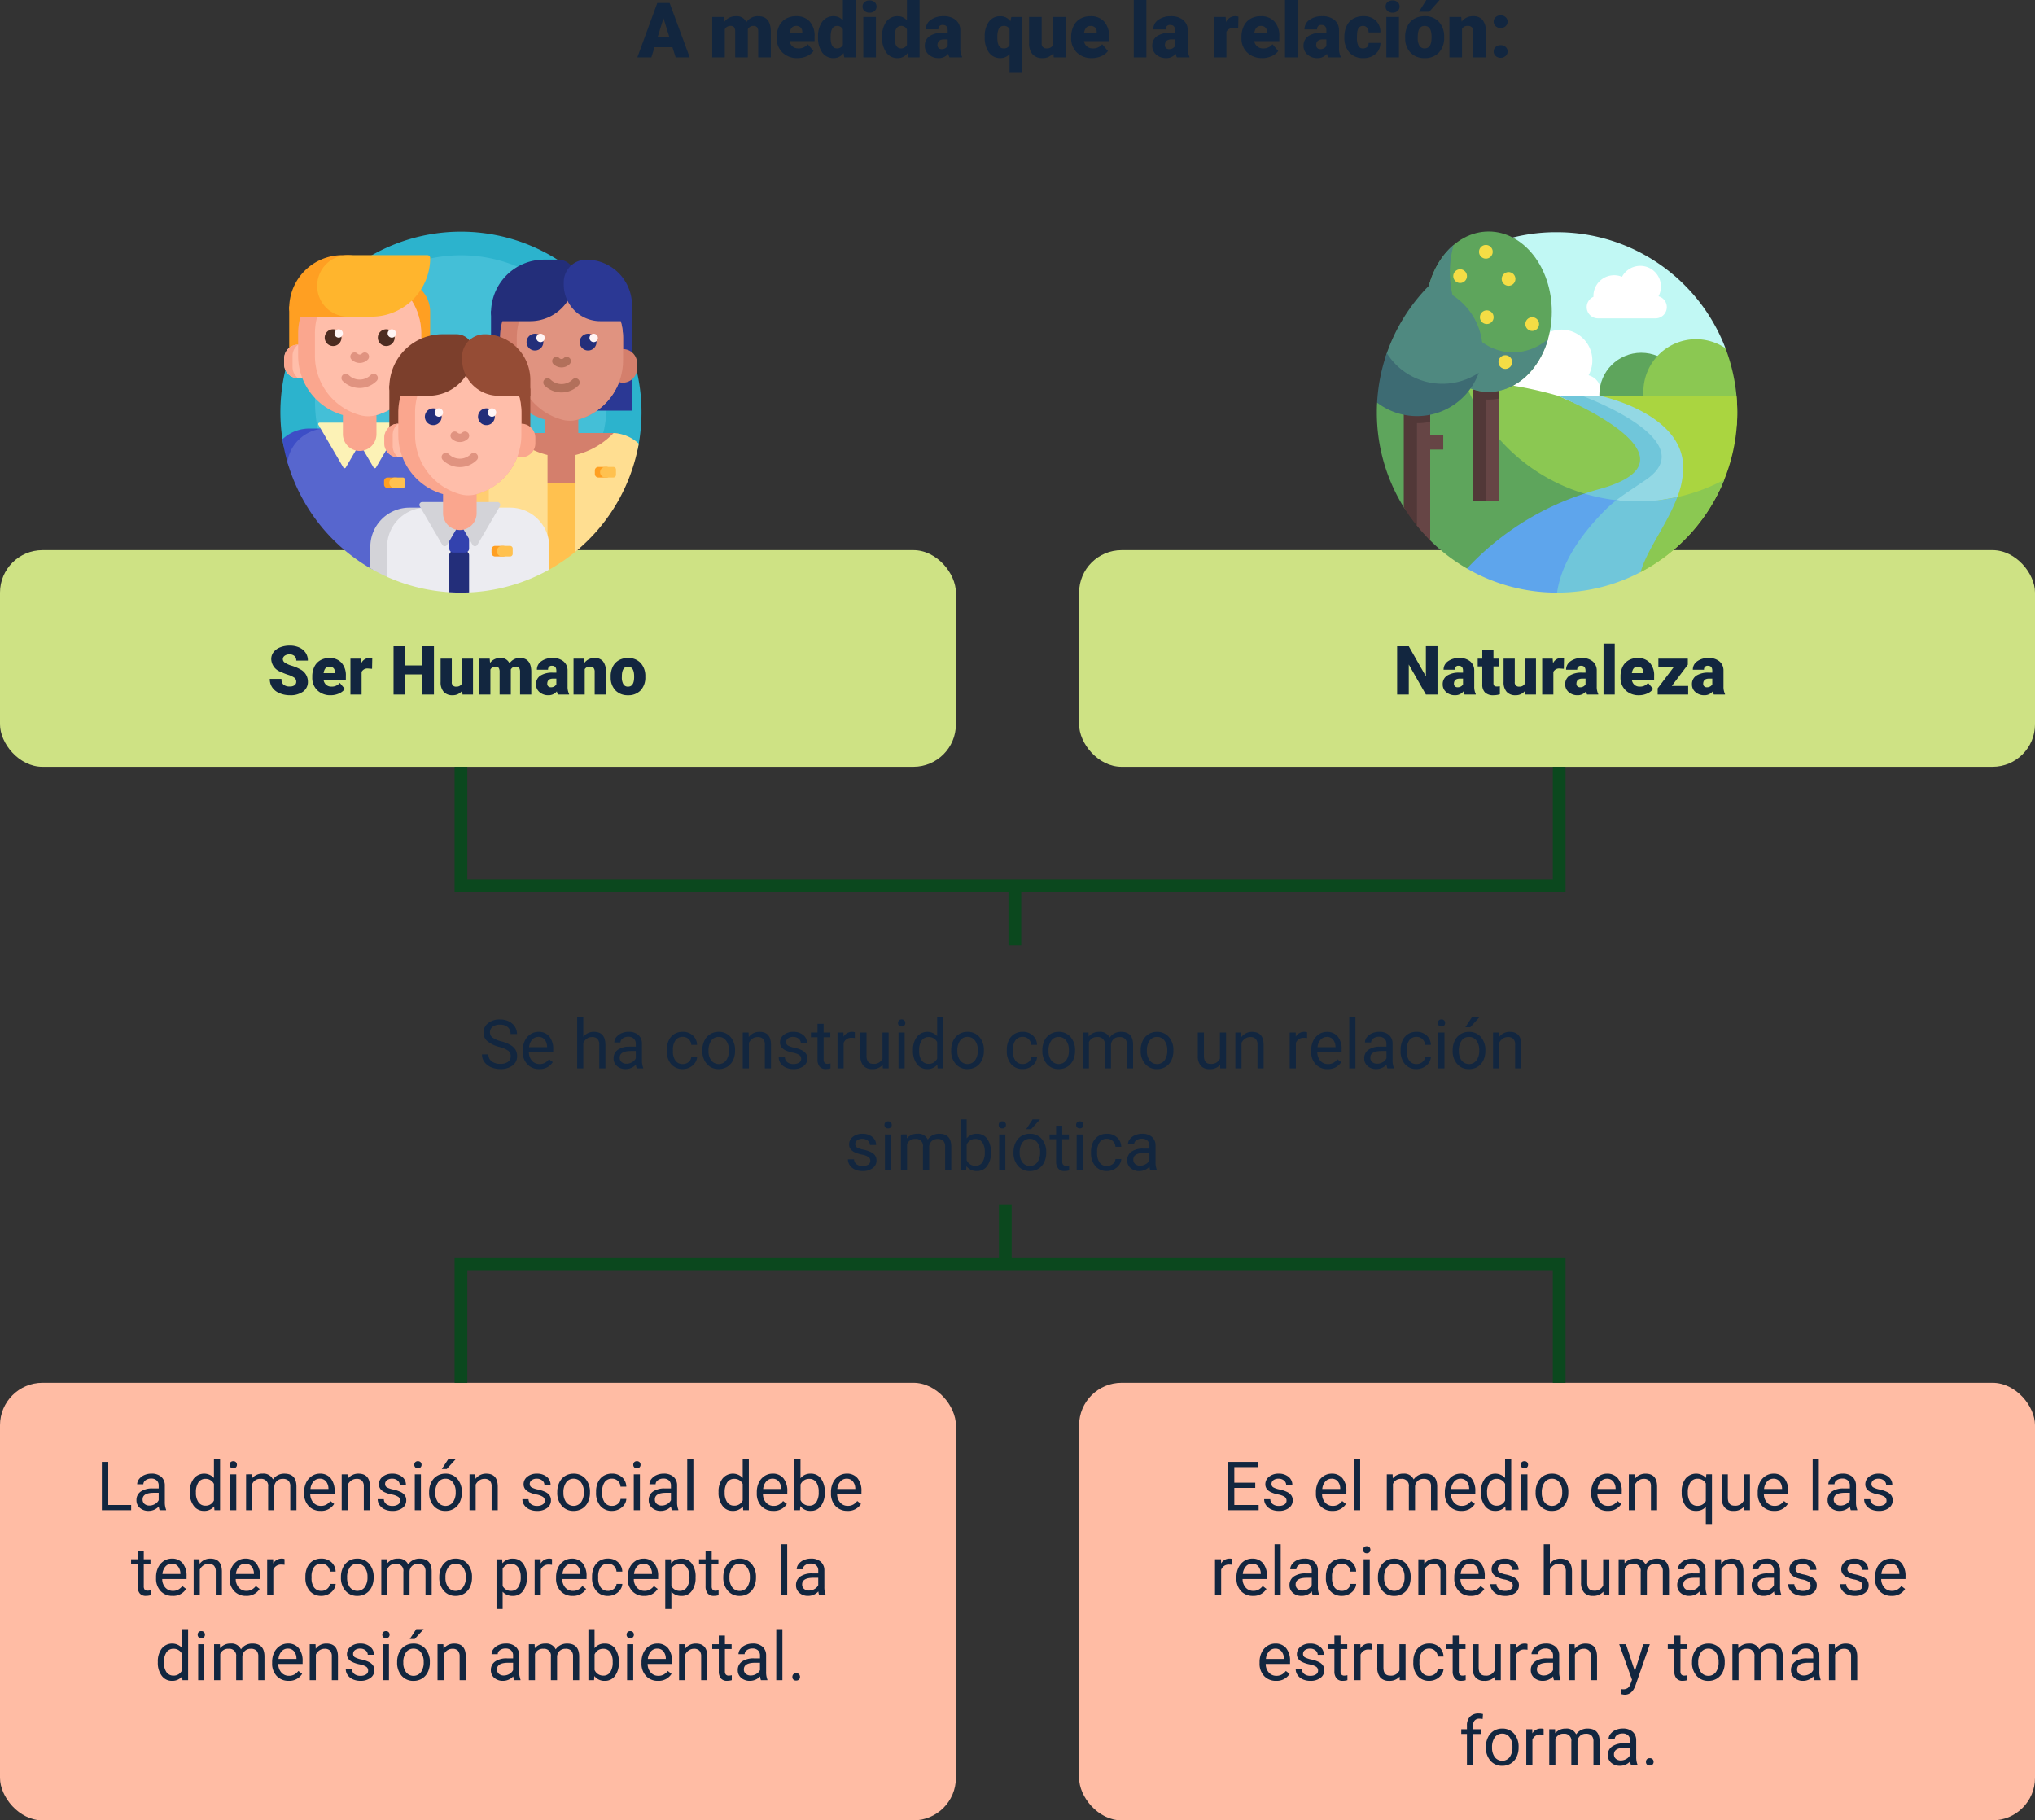 <svg xmlns="http://www.w3.org/2000/svg" xmlns:xlink="http://www.w3.org/1999/xlink" width="479" height="428.5" viewBox="0 0 479 428.5">
  <rect x="0" y="0" width="479" height="428.5" fill="#333333" stroke="none"/>
  <defs>
    <clipPath id="clip-path">
      <rect id="Rectángulo_33829" data-name="Rectángulo 33829" width="85" height="85" transform="translate(495 2488)" fill="#01f6ff"/>
    </clipPath>
    <clipPath id="clip-path-2">
      <rect id="Rectángulo_33830" data-name="Rectángulo 33830" width="85" height="85" transform="translate(495 2603)" fill="#01f6ff"/>
    </clipPath>
  </defs>
  <g id="Grupo_84506" data-name="Grupo 84506" transform="translate(2917 8799.5)">
    <path id="Trazado_118395" data-name="Trazado 118395" d="M-94.715-2.391h-4.228L-99.681,0h-3.3l4.693-12.8h2.9L-90.655,0h-3.313ZM-98.2-4.772h2.751l-1.38-4.438ZM-82.578-9.51l.1,1.116a3.27,3.27,0,0,1,2.716-1.292,2.407,2.407,0,0,1,2.435,1.433,3.165,3.165,0,0,1,2.795-1.433q2.892,0,2.971,3.5V0h-2.971V-6a1.813,1.813,0,0,0-.246-1.063,1.048,1.048,0,0,0-.9-.334,1.4,1.4,0,0,0-1.31.782l.009.123V0H-79.95V-5.985a1.906,1.906,0,0,0-.237-1.081,1.045,1.045,0,0,0-.905-.334,1.42,1.42,0,0,0-1.3.782V0h-2.962V-9.51ZM-65.272.176a4.889,4.889,0,0,1-3.542-1.305,4.507,4.507,0,0,1-1.354-3.4v-.246a5.84,5.84,0,0,1,.541-2.575,3.955,3.955,0,0,1,1.578-1.727,4.763,4.763,0,0,1,2.461-.611,4.117,4.117,0,0,1,3.164,1.244,4.887,4.887,0,0,1,1.16,3.467v1.151h-5.889a2.135,2.135,0,0,0,.694,1.257,2.066,2.066,0,0,0,1.389.457,2.662,2.662,0,0,0,2.2-.984l1.354,1.6A3.784,3.784,0,0,1-63.088-.277,5.3,5.3,0,0,1-65.272.176ZM-65.606-7.4q-1.3,0-1.547,1.723h2.988v-.229a1.467,1.467,0,0,0-.36-1.1A1.434,1.434,0,0,0-65.606-7.4Zm5.159,2.575a5.809,5.809,0,0,1,.976-3.56,3.211,3.211,0,0,1,2.725-1.3,2.731,2.731,0,0,1,2.145,1V-13.5h2.971V0h-2.663l-.149-1.02a2.8,2.8,0,0,1-2.32,1.2,3.205,3.205,0,0,1-2.689-1.3A5.993,5.993,0,0,1-60.447-4.825Zm2.962.185q0,2.531,1.477,2.531A1.458,1.458,0,0,0-54.6-2.936V-6.557A1.419,1.419,0,0,0-55.991-7.4q-1.371,0-1.485,2.215ZM-46.824,0h-2.971V-9.51h2.971ZM-49.97-11.962A1.322,1.322,0,0,1-49.513-13a1.724,1.724,0,0,1,1.187-.4,1.724,1.724,0,0,1,1.187.4,1.322,1.322,0,0,1,.457,1.037,1.322,1.322,0,0,1-.457,1.037,1.724,1.724,0,0,1-1.187.4,1.724,1.724,0,0,1-1.187-.4A1.322,1.322,0,0,1-49.97-11.962Zm4.6,7.137a5.809,5.809,0,0,1,.976-3.56,3.211,3.211,0,0,1,2.725-1.3,2.731,2.731,0,0,1,2.145,1V-13.5h2.971V0h-2.663l-.149-1.02a2.8,2.8,0,0,1-2.32,1.2,3.205,3.205,0,0,1-2.689-1.3A5.993,5.993,0,0,1-45.374-4.825Zm2.962.185q0,2.531,1.477,2.531a1.458,1.458,0,0,0,1.406-.826V-6.557A1.419,1.419,0,0,0-40.917-7.4q-1.371,0-1.485,2.215ZM-29.518,0A3.344,3.344,0,0,1-29.8-.853,2.754,2.754,0,0,1-32.084.176,3.374,3.374,0,0,1-34.37-.637a2.588,2.588,0,0,1-.94-2.043,2.66,2.66,0,0,1,1.143-2.338,5.821,5.821,0,0,1,3.322-.791h.914v-.5q0-1.316-1.134-1.316A.927.927,0,0,0-32.12-6.587h-2.962a2.655,2.655,0,0,1,1.173-2.239,4.931,4.931,0,0,1,2.993-.86,4.323,4.323,0,0,1,2.874.888A3.086,3.086,0,0,1-26.96-6.363v4.21a4.311,4.311,0,0,0,.4,2V0Zm-1.854-1.934a1.652,1.652,0,0,0,.918-.237,1.487,1.487,0,0,0,.523-.536V-4.228h-.861q-1.547,0-1.547,1.389a.848.848,0,0,0,.272.655A.986.986,0,0,0-31.373-1.934Zm10.16-2.918A5.709,5.709,0,0,1-20.228-8.4a3.233,3.233,0,0,1,2.716-1.283,2.761,2.761,0,0,1,2.338,1.2l.211-1.02H-12.4V3.656h-2.971V-.791A2.757,2.757,0,0,1-17.53.176a3.2,3.2,0,0,1-2.685-1.305A6.027,6.027,0,0,1-21.212-4.852Zm2.962.185q0,2.558,1.477,2.558a1.43,1.43,0,0,0,1.406-.773V-6.645A1.4,1.4,0,0,0-16.756-7.4q-1.38,0-1.485,2.206ZM-5.058-1.028A3.054,3.054,0,0,1-7.6.176a3,3,0,0,1-2.369-.91,3.826,3.826,0,0,1-.8-2.615V-9.51h2.962v6.179A1.065,1.065,0,0,0-6.623-2.109a1.548,1.548,0,0,0,1.45-.729V-9.51h2.979V0H-4.97ZM4.03.176A4.889,4.889,0,0,1,.488-1.129a4.507,4.507,0,0,1-1.354-3.4v-.246A5.84,5.84,0,0,1-.325-7.348,3.955,3.955,0,0,1,1.252-9.075a4.763,4.763,0,0,1,2.461-.611A4.117,4.117,0,0,1,6.877-8.442a4.887,4.887,0,0,1,1.16,3.467v1.151H2.149a2.135,2.135,0,0,0,.694,1.257,2.066,2.066,0,0,0,1.389.457,2.662,2.662,0,0,0,2.2-.984l1.354,1.6A3.784,3.784,0,0,1,6.214-.277,5.3,5.3,0,0,1,4.03.176ZM3.7-7.4q-1.3,0-1.547,1.723H5.137v-.229a1.467,1.467,0,0,0-.36-1.1A1.434,1.434,0,0,0,3.7-7.4ZM16.835,0H13.865V-13.5h2.971Zm7.181,0a3.344,3.344,0,0,1-.281-.853A2.754,2.754,0,0,1,21.45.176a3.374,3.374,0,0,1-2.285-.813,2.588,2.588,0,0,1-.94-2.043,2.66,2.66,0,0,1,1.143-2.338,5.821,5.821,0,0,1,3.322-.791H23.6v-.5q0-1.316-1.134-1.316a.927.927,0,0,0-1.055,1.042H18.453a2.655,2.655,0,0,1,1.173-2.239,4.931,4.931,0,0,1,2.993-.86,4.323,4.323,0,0,1,2.874.888,3.086,3.086,0,0,1,1.081,2.435v4.21a4.311,4.311,0,0,0,.4,2V0ZM22.162-1.934a1.652,1.652,0,0,0,.918-.237,1.487,1.487,0,0,0,.523-.536V-4.228h-.861q-1.547,0-1.547,1.389a.848.848,0,0,0,.272.655A.986.986,0,0,0,22.162-1.934Zm16.286-4.9-.976-.07a1.752,1.752,0,0,0-1.793.879V0H32.717V-9.51h2.777l.1,1.222a2.294,2.294,0,0,1,2.083-1.4,2.888,2.888,0,0,1,.826.105Zm5.669,7a4.889,4.889,0,0,1-3.542-1.305,4.507,4.507,0,0,1-1.354-3.4v-.246a5.84,5.84,0,0,1,.541-2.575,3.955,3.955,0,0,1,1.578-1.727A4.763,4.763,0,0,1,43.8-9.686a4.117,4.117,0,0,1,3.164,1.244,4.887,4.887,0,0,1,1.16,3.467v1.151H42.236a2.135,2.135,0,0,0,.694,1.257,2.066,2.066,0,0,0,1.389.457,2.662,2.662,0,0,0,2.2-.984l1.354,1.6A3.784,3.784,0,0,1,46.3-.277,5.3,5.3,0,0,1,44.117.176ZM43.783-7.4q-1.3,0-1.547,1.723h2.988v-.229a1.467,1.467,0,0,0-.36-1.1A1.434,1.434,0,0,0,43.783-7.4ZM52.44,0H49.469V-13.5H52.44Zm7.181,0a3.344,3.344,0,0,1-.281-.853A2.754,2.754,0,0,1,57.054.176a3.374,3.374,0,0,1-2.285-.813,2.588,2.588,0,0,1-.94-2.043,2.66,2.66,0,0,1,1.143-2.338,5.821,5.821,0,0,1,3.322-.791h.914v-.5q0-1.316-1.134-1.316a.927.927,0,0,0-1.055,1.042H54.057A2.655,2.655,0,0,1,55.23-8.825a4.931,4.931,0,0,1,2.993-.86A4.323,4.323,0,0,1,61.1-8.8a3.086,3.086,0,0,1,1.081,2.435v4.21a4.311,4.311,0,0,0,.4,2V0ZM57.766-1.934a1.652,1.652,0,0,0,.918-.237,1.487,1.487,0,0,0,.523-.536V-4.228h-.861q-1.547,0-1.547,1.389a.848.848,0,0,0,.272.655A.986.986,0,0,0,57.766-1.934Zm10.072-.176a1.317,1.317,0,0,0,.967-.338,1.241,1.241,0,0,0,.334-.945h2.777A3.288,3.288,0,0,1,70.8-.826a4.168,4.168,0,0,1-2.887,1,4.22,4.22,0,0,1-3.27-1.3,5.125,5.125,0,0,1-1.2-3.6v-.123A5.792,5.792,0,0,1,63.976-7.4a3.872,3.872,0,0,1,1.534-1.7,4.573,4.573,0,0,1,2.373-.593,4.116,4.116,0,0,1,2.944,1.028,3.647,3.647,0,0,1,1.09,2.786H69.139A1.626,1.626,0,0,0,68.779-7a1.244,1.244,0,0,0-.967-.4q-1.151,0-1.345,1.468a10.357,10.357,0,0,0-.062,1.283,4.068,4.068,0,0,0,.343,1.986A1.187,1.187,0,0,0,67.838-2.109ZM76.293,0H73.323V-9.51h2.971ZM73.147-11.962A1.322,1.322,0,0,1,73.6-13a1.724,1.724,0,0,1,1.187-.4,1.724,1.724,0,0,1,1.187.4,1.322,1.322,0,0,1,.457,1.037,1.322,1.322,0,0,1-.457,1.037,1.724,1.724,0,0,1-1.187.4,1.724,1.724,0,0,1-1.187-.4A1.322,1.322,0,0,1,73.147-11.962Zm4.6,7.119A5.613,5.613,0,0,1,78.3-7.378a3.96,3.96,0,0,1,1.591-1.709,4.791,4.791,0,0,1,2.435-.6,4.373,4.373,0,0,1,3.366,1.323,5.076,5.076,0,0,1,1.23,3.6v.105a4.925,4.925,0,0,1-1.235,3.529A4.384,4.384,0,0,1,82.34.176,4.434,4.434,0,0,1,79.08-1.042a4.761,4.761,0,0,1-1.327-3.3Zm2.962.185a3.538,3.538,0,0,0,.413,1.934,1.376,1.376,0,0,0,1.222.615q1.582,0,1.617-2.435v-.3q0-2.558-1.635-2.558-1.485,0-1.608,2.206ZM82.727-13.5h3.129l-2.443,2.76-2.417,0Zm8.218,3.99.1,1.116a3.225,3.225,0,0,1,2.716-1.292,2.713,2.713,0,0,1,2.219.888,4.226,4.226,0,0,1,.76,2.672V0H93.766V-6a1.6,1.6,0,0,0-.29-1.059A1.342,1.342,0,0,0,92.421-7.4a1.413,1.413,0,0,0-1.292.686V0H88.167V-9.51Zm9.272,6.636a1.686,1.686,0,0,1,1.169.417,1.37,1.37,0,0,1,.466,1.068,1.37,1.37,0,0,1-.466,1.068A1.686,1.686,0,0,1,100.217.1a1.672,1.672,0,0,1-1.173-.422,1.379,1.379,0,0,1-.461-1.063,1.379,1.379,0,0,1,.461-1.063A1.672,1.672,0,0,1,100.217-2.874Zm0-7.014a1.686,1.686,0,0,1,1.169.417,1.37,1.37,0,0,1,.466,1.068,1.37,1.37,0,0,1-.466,1.068,1.686,1.686,0,0,1-1.169.417,1.672,1.672,0,0,1-1.173-.422A1.379,1.379,0,0,1,98.583-8.4a1.379,1.379,0,0,1,.461-1.063A1.672,1.672,0,0,1,100.217-9.888Z" transform="translate(-2664 -8786)" fill="#12263f"/>
    <path id="Trazado_118398" data-name="Trazado 118398" d="M12.5,11.93a7.053,7.053,0,0,1-2.809-1.363,2.6,2.6,0,0,1-.879-2A2.751,2.751,0,0,1,9.887,6.348a4.269,4.269,0,0,1,2.793-.879,4.66,4.66,0,0,1,2.09.453,3.436,3.436,0,0,1,1.422,1.25,3.2,3.2,0,0,1,.5,1.742H15.188a2.08,2.08,0,0,0-.656-1.627A2.669,2.669,0,0,0,12.68,6.7a2.732,2.732,0,0,0-1.73.489,1.632,1.632,0,0,0-.621,1.358,1.468,1.468,0,0,0,.59,1.178,5.785,5.785,0,0,0,2.008.88,9.316,9.316,0,0,1,2.219.88A3.367,3.367,0,0,1,16.332,12.6a2.861,2.861,0,0,1,.387,1.508,2.658,2.658,0,0,1-1.078,2.215,4.6,4.6,0,0,1-2.883.832,5.347,5.347,0,0,1-2.187-.449A3.681,3.681,0,0,1,9,15.477,3,3,0,0,1,8.453,13.7H9.961a1.959,1.959,0,0,0,.762,1.629,3.207,3.207,0,0,0,2.035.6,2.948,2.948,0,0,0,1.82-.484,1.573,1.573,0,0,0,.633-1.32,1.545,1.545,0,0,0-.586-1.293A6.755,6.755,0,0,0,12.5,11.93Zm9.422,5.227a3.693,3.693,0,0,1-2.8-1.129,4.19,4.19,0,0,1-1.078-3.02v-.266a5.073,5.073,0,0,1,.48-2.246,3.748,3.748,0,0,1,1.344-1.547,3.378,3.378,0,0,1,1.871-.559A3.166,3.166,0,0,1,24.3,9.477a4.7,4.7,0,0,1,.914,3.109v.6H19.492a3,3,0,0,0,.73,2.02,2.3,2.3,0,0,0,1.777.77,2.517,2.517,0,0,0,1.3-.312,3.259,3.259,0,0,0,.93-.828l.883.688A3.55,3.55,0,0,1,21.922,17.156Zm-.18-7.578a1.928,1.928,0,0,0-1.469.637A3.1,3.1,0,0,0,19.539,12h4.234v-.109a2.753,2.753,0,0,0-.594-1.707A1.815,1.815,0,0,0,21.742,9.578ZM32.3,9.57a3.073,3.073,0,0,1,2.5-1.18q2.68,0,2.7,3.023V17H36.055V11.406a1.946,1.946,0,0,0-.418-1.352,1.675,1.675,0,0,0-1.277-.437,2.086,2.086,0,0,0-1.234.375,2.546,2.546,0,0,0-.828.984V17H30.852V5H32.3ZM44.883,17a3.036,3.036,0,0,1-.2-.891,3.225,3.225,0,0,1-2.406,1.047,2.984,2.984,0,0,1-2.051-.707,2.287,2.287,0,0,1-.8-1.793,2.39,2.39,0,0,1,1-2.051,4.733,4.733,0,0,1,2.824-.73h1.406v-.664A1.623,1.623,0,0,0,44.2,10a1.821,1.821,0,0,0-1.336-.449,2.107,2.107,0,0,0-1.3.391,1.151,1.151,0,0,0-.523.945H39.594a2,2,0,0,1,.449-1.223,3.066,3.066,0,0,1,1.219-.934,4.1,4.1,0,0,1,1.691-.344,3.342,3.342,0,0,1,2.289.73,2.635,2.635,0,0,1,.859,2.012v3.891a4.757,4.757,0,0,0,.3,1.852V17Zm-2.4-1.1a2.54,2.54,0,0,0,1.289-.352,2.127,2.127,0,0,0,.883-.914V12.9H43.523q-2.656,0-2.656,1.555a1.316,1.316,0,0,0,.453,1.063A1.742,1.742,0,0,0,42.484,15.9Zm13.234.078a2.082,2.082,0,0,0,1.352-.469,1.649,1.649,0,0,0,.641-1.172h1.367a2.621,2.621,0,0,1-.5,1.383,3.293,3.293,0,0,1-1.23,1.047,3.55,3.55,0,0,1-1.629.391A3.482,3.482,0,0,1,52.973,16a4.59,4.59,0,0,1-1.02-3.152v-.242a5.089,5.089,0,0,1,.453-2.2,3.451,3.451,0,0,1,1.3-1.492,3.7,3.7,0,0,1,2-.531,3.39,3.39,0,0,1,2.363.852,3.043,3.043,0,0,1,1,2.211H57.711a1.992,1.992,0,0,0-.621-1.348,1.932,1.932,0,0,0-1.379-.527A2.023,2.023,0,0,0,54,10.371a3.724,3.724,0,0,0-.605,2.293v.273a3.65,3.65,0,0,0,.6,2.25A2.033,2.033,0,0,0,55.719,15.977Zm4.6-3.281a4.993,4.993,0,0,1,.488-2.234A3.643,3.643,0,0,1,62.168,8.93a3.7,3.7,0,0,1,1.988-.539,3.565,3.565,0,0,1,2.793,1.2,4.6,4.6,0,0,1,1.066,3.18v.1a5.036,5.036,0,0,1-.473,2.215,3.589,3.589,0,0,1-1.352,1.527,3.743,3.743,0,0,1-2.02.547,3.556,3.556,0,0,1-2.785-1.2A4.575,4.575,0,0,1,60.32,12.8Zm1.453.172a3.616,3.616,0,0,0,.652,2.258,2.211,2.211,0,0,0,3.5-.012A3.955,3.955,0,0,0,66.57,12.7a3.61,3.61,0,0,0-.66-2.254,2.1,2.1,0,0,0-1.754-.863,2.075,2.075,0,0,0-1.727.852A3.925,3.925,0,0,0,61.773,12.867ZM71.2,8.547l.047,1.063a3.08,3.08,0,0,1,2.531-1.219q2.68,0,2.7,3.023V17H75.031V11.406a1.946,1.946,0,0,0-.418-1.352,1.675,1.675,0,0,0-1.277-.437,2.086,2.086,0,0,0-1.234.375,2.546,2.546,0,0,0-.828.984V17H69.828V8.547Zm12.383,6.211a1.064,1.064,0,0,0-.441-.91,4.249,4.249,0,0,0-1.539-.559,7.277,7.277,0,0,1-1.742-.562,2.479,2.479,0,0,1-.953-.781,1.869,1.869,0,0,1-.309-1.078,2.193,2.193,0,0,1,.879-1.758,3.432,3.432,0,0,1,2.246-.719,3.532,3.532,0,0,1,2.332.742,2.357,2.357,0,0,1,.895,1.9H83.492a1.3,1.3,0,0,0-.5-1.023,1.888,1.888,0,0,0-1.27-.43,1.976,1.976,0,0,0-1.234.344,1.082,1.082,0,0,0-.445.9.877.877,0,0,0,.414.789,5.1,5.1,0,0,0,1.5.508A7.8,7.8,0,0,1,83.7,12.7a2.558,2.558,0,0,1,1,.809,1.988,1.988,0,0,1,.324,1.152,2.163,2.163,0,0,1-.906,1.816,3.8,3.8,0,0,1-2.352.684,4.257,4.257,0,0,1-1.8-.359,2.922,2.922,0,0,1-1.223-1A2.42,2.42,0,0,1,78.3,14.4H79.75a1.5,1.5,0,0,0,.582,1.152,2.258,2.258,0,0,0,1.434.426,2.331,2.331,0,0,0,1.316-.332A1.02,1.02,0,0,0,83.578,14.758ZM88.867,6.5V8.547h1.578V9.664H88.867v5.249a1.173,1.173,0,0,0,.211.763.888.888,0,0,0,.719.254,3.5,3.5,0,0,0,.688-.094V17a4.215,4.215,0,0,1-1.109.155,1.8,1.8,0,0,1-1.461-.586,2.517,2.517,0,0,1-.492-1.664V9.664H85.883V8.547h1.539V6.5Zm7.352,3.344a4.331,4.331,0,0,0-.711-.055A1.9,1.9,0,0,0,93.578,11v6H92.133V8.547h1.406l.023.977a2.251,2.251,0,0,1,2.016-1.133,1.477,1.477,0,0,1,.641.109Zm6.547,6.32a3.07,3.07,0,0,1-2.477.992,2.628,2.628,0,0,1-2.059-.785,3.4,3.4,0,0,1-.715-2.324v-5.5h1.445v5.461q0,1.922,1.563,1.922a2.163,2.163,0,0,0,2.2-1.234V8.547h1.445V17H102.8Zm5.172.836h-1.445V8.547h1.445ZM106.375,6.3a.863.863,0,0,1,.215-.594.807.807,0,0,1,.637-.242.819.819,0,0,1,.641.242.854.854,0,0,1,.219.594.826.826,0,0,1-.219.586.834.834,0,0,1-.641.234.821.821,0,0,1-.637-.234A.834.834,0,0,1,106.375,6.3Zm3.523,6.4a4.952,4.952,0,0,1,.922-3.129,3.137,3.137,0,0,1,4.766-.168V5h1.445V17H115.7l-.07-.906a2.943,2.943,0,0,1-2.414,1.063,2.887,2.887,0,0,1-2.395-1.2,5.008,5.008,0,0,1-.926-3.141Zm1.445.164a3.749,3.749,0,0,0,.594,2.25,1.92,1.92,0,0,0,1.641.813,2.108,2.108,0,0,0,2.008-1.234V10.813a2.125,2.125,0,0,0-1.992-1.2,1.929,1.929,0,0,0-1.656.82A4.128,4.128,0,0,0,111.344,12.867Zm7.547-.172a4.993,4.993,0,0,1,.488-2.234,3.643,3.643,0,0,1,1.359-1.531,3.7,3.7,0,0,1,1.988-.539,3.565,3.565,0,0,1,2.793,1.2,4.6,4.6,0,0,1,1.066,3.18v.1a5.036,5.036,0,0,1-.473,2.215,3.589,3.589,0,0,1-1.352,1.527,3.743,3.743,0,0,1-2.02.547,3.556,3.556,0,0,1-2.785-1.2,4.575,4.575,0,0,1-1.066-3.164Zm1.453.172A3.616,3.616,0,0,0,121,15.125a2.211,2.211,0,0,0,3.5-.012,3.955,3.955,0,0,0,.648-2.418,3.61,3.61,0,0,0-.66-2.254,2.1,2.1,0,0,0-1.754-.863A2.075,2.075,0,0,0,121,10.43,3.925,3.925,0,0,0,120.344,12.867Zm15.406,3.109a2.082,2.082,0,0,0,1.352-.469,1.649,1.649,0,0,0,.641-1.172h1.367a2.621,2.621,0,0,1-.5,1.383,3.293,3.293,0,0,1-1.23,1.047,3.55,3.55,0,0,1-1.629.391A3.482,3.482,0,0,1,133,16a4.59,4.59,0,0,1-1.02-3.152v-.242a5.089,5.089,0,0,1,.453-2.2,3.451,3.451,0,0,1,1.3-1.492,3.7,3.7,0,0,1,2-.531,3.39,3.39,0,0,1,2.363.852,3.043,3.043,0,0,1,1,2.211h-1.367a1.992,1.992,0,0,0-.621-1.348,1.932,1.932,0,0,0-1.379-.527,2.023,2.023,0,0,0-1.707.793,3.724,3.724,0,0,0-.605,2.293v.273a3.65,3.65,0,0,0,.6,2.25A2.033,2.033,0,0,0,135.75,15.977Zm4.6-3.281a4.993,4.993,0,0,1,.488-2.234A3.642,3.642,0,0,1,142.2,8.93a3.7,3.7,0,0,1,1.988-.539,3.565,3.565,0,0,1,2.793,1.2,4.6,4.6,0,0,1,1.066,3.18v.1a5.036,5.036,0,0,1-.473,2.215,3.589,3.589,0,0,1-1.352,1.527,3.743,3.743,0,0,1-2.02.547,3.556,3.556,0,0,1-2.785-1.2,4.575,4.575,0,0,1-1.066-3.164Zm1.453.172a3.616,3.616,0,0,0,.652,2.258,2.211,2.211,0,0,0,3.5-.012A3.954,3.954,0,0,0,146.6,12.7a3.61,3.61,0,0,0-.66-2.254,2.1,2.1,0,0,0-1.754-.863,2.075,2.075,0,0,0-1.727.852A3.925,3.925,0,0,0,141.8,12.867Zm9.414-4.32.039.938a3.122,3.122,0,0,1,2.508-1.094A2.417,2.417,0,0,1,156.18,9.75a3.2,3.2,0,0,1,1.1-.984,3.242,3.242,0,0,1,1.6-.375q2.781,0,2.828,2.945V17h-1.445V11.422a1.941,1.941,0,0,0-.414-1.355,1.823,1.823,0,0,0-1.391-.449,1.917,1.917,0,0,0-1.336.48,1.949,1.949,0,0,0-.617,1.293V17h-1.453V11.461a1.613,1.613,0,0,0-1.8-1.844,1.934,1.934,0,0,0-1.945,1.211V17h-1.445V8.547ZM163.5,12.7a4.993,4.993,0,0,1,.488-2.234,3.642,3.642,0,0,1,1.359-1.531,3.7,3.7,0,0,1,1.988-.539,3.565,3.565,0,0,1,2.793,1.2,4.6,4.6,0,0,1,1.066,3.18v.1a5.036,5.036,0,0,1-.473,2.215,3.589,3.589,0,0,1-1.352,1.527,3.743,3.743,0,0,1-2.02.547,3.556,3.556,0,0,1-2.785-1.2A4.575,4.575,0,0,1,163.5,12.8Zm1.453.172a3.616,3.616,0,0,0,.652,2.258,2.211,2.211,0,0,0,3.5-.012,3.954,3.954,0,0,0,.648-2.418,3.61,3.61,0,0,0-.66-2.254,2.1,2.1,0,0,0-1.754-.863,2.075,2.075,0,0,0-1.727.852A3.925,3.925,0,0,0,164.953,12.867Zm17.234,3.3a3.07,3.07,0,0,1-2.477.992,2.628,2.628,0,0,1-2.059-.785,3.4,3.4,0,0,1-.715-2.324v-5.5h1.445v5.461q0,1.922,1.563,1.922a2.163,2.163,0,0,0,2.2-1.234V8.547h1.445V17h-1.375Zm4.969-7.617.047,1.063a3.08,3.08,0,0,1,2.531-1.219q2.68,0,2.7,3.023V17h-1.445V11.406a1.946,1.946,0,0,0-.418-1.352,1.675,1.675,0,0,0-1.277-.437,2.086,2.086,0,0,0-1.234.375,2.546,2.546,0,0,0-.828.984V17h-1.445V8.547Zm15.508,1.3a4.331,4.331,0,0,0-.711-.055A1.9,1.9,0,0,0,200.023,11v6h-1.445V8.547h1.406l.023.977a2.251,2.251,0,0,1,2.016-1.133,1.477,1.477,0,0,1,.641.109Zm4.836,7.313a3.693,3.693,0,0,1-2.8-1.129,4.19,4.19,0,0,1-1.078-3.02v-.266a5.073,5.073,0,0,1,.48-2.246,3.748,3.748,0,0,1,1.344-1.547,3.378,3.378,0,0,1,1.871-.559,3.166,3.166,0,0,1,2.563,1.086,4.7,4.7,0,0,1,.914,3.109v.6H205.07a3,3,0,0,0,.73,2.02,2.3,2.3,0,0,0,1.777.77,2.517,2.517,0,0,0,1.3-.312,3.258,3.258,0,0,0,.93-.828l.883.688A3.55,3.55,0,0,1,207.5,17.156Zm-.18-7.578a1.928,1.928,0,0,0-1.469.637A3.1,3.1,0,0,0,205.117,12h4.234v-.109a2.753,2.753,0,0,0-.594-1.707A1.815,1.815,0,0,0,207.32,9.578ZM214.039,17h-1.445V5h1.445Zm7.531,0a3.036,3.036,0,0,1-.2-.891,3.225,3.225,0,0,1-2.406,1.047,2.984,2.984,0,0,1-2.051-.707,2.287,2.287,0,0,1-.8-1.793,2.39,2.39,0,0,1,1-2.051,4.733,4.733,0,0,1,2.824-.73h1.406v-.664A1.623,1.623,0,0,0,220.891,10a1.821,1.821,0,0,0-1.336-.449,2.107,2.107,0,0,0-1.3.391,1.151,1.151,0,0,0-.523.945h-1.453a2,2,0,0,1,.449-1.223,3.066,3.066,0,0,1,1.219-.934,4.1,4.1,0,0,1,1.691-.344,3.342,3.342,0,0,1,2.289.73,2.635,2.635,0,0,1,.859,2.012v3.891a4.757,4.757,0,0,0,.3,1.852V17Zm-2.4-1.1a2.54,2.54,0,0,0,1.289-.352,2.127,2.127,0,0,0,.883-.914V12.9h-1.133q-2.656,0-2.656,1.555a1.316,1.316,0,0,0,.453,1.063A1.742,1.742,0,0,0,219.172,15.9Zm9.273.078a2.082,2.082,0,0,0,1.352-.469,1.649,1.649,0,0,0,.641-1.172H231.8a2.621,2.621,0,0,1-.5,1.383,3.293,3.293,0,0,1-1.23,1.047,3.55,3.55,0,0,1-1.629.391A3.482,3.482,0,0,1,225.7,16a4.59,4.59,0,0,1-1.02-3.152v-.242a5.089,5.089,0,0,1,.453-2.2,3.451,3.451,0,0,1,1.3-1.492,3.7,3.7,0,0,1,2-.531,3.39,3.39,0,0,1,2.363.852,3.043,3.043,0,0,1,1,2.211h-1.367a1.992,1.992,0,0,0-.621-1.348,1.932,1.932,0,0,0-1.379-.527,2.023,2.023,0,0,0-1.707.793,3.724,3.724,0,0,0-.605,2.293v.273a3.65,3.65,0,0,0,.6,2.25A2.033,2.033,0,0,0,228.445,15.977ZM235,17h-1.445V8.547H235ZM233.438,6.3a.863.863,0,0,1,.215-.594.807.807,0,0,1,.637-.242.819.819,0,0,1,.641.242.854.854,0,0,1,.219.594.826.826,0,0,1-.219.586.834.834,0,0,1-.641.234.821.821,0,0,1-.637-.234A.834.834,0,0,1,233.438,6.3ZM236.93,12.7a4.993,4.993,0,0,1,.488-2.234,3.642,3.642,0,0,1,1.359-1.531,3.7,3.7,0,0,1,1.988-.539,3.565,3.565,0,0,1,2.793,1.2,4.6,4.6,0,0,1,1.066,3.18v.1a5.036,5.036,0,0,1-.473,2.215,3.589,3.589,0,0,1-1.352,1.527,3.743,3.743,0,0,1-2.02.547,3.556,3.556,0,0,1-2.785-1.2A4.575,4.575,0,0,1,236.93,12.8Zm1.453.172a3.616,3.616,0,0,0,.652,2.258,2.211,2.211,0,0,0,3.5-.012,3.954,3.954,0,0,0,.648-2.418,3.61,3.61,0,0,0-.66-2.254,2.1,2.1,0,0,0-1.754-.863,2.075,2.075,0,0,0-1.727.852A3.925,3.925,0,0,0,238.383,12.867ZM241.422,5h1.75l-2.094,2.3-1.164,0ZM247.8,8.547l.047,1.063a3.08,3.08,0,0,1,2.531-1.219q2.68,0,2.7,3.023V17h-1.445V11.406a1.946,1.946,0,0,0-.418-1.352,1.675,1.675,0,0,0-1.277-.437,2.086,2.086,0,0,0-1.234.375,2.546,2.546,0,0,0-.828.984V17h-1.445V8.547ZM99.852,38.758a1.064,1.064,0,0,0-.441-.91,4.249,4.249,0,0,0-1.539-.559,7.277,7.277,0,0,1-1.742-.562,2.479,2.479,0,0,1-.953-.781,1.869,1.869,0,0,1-.309-1.078,2.193,2.193,0,0,1,.879-1.758,3.432,3.432,0,0,1,2.246-.719,3.532,3.532,0,0,1,2.332.742,2.357,2.357,0,0,1,.895,1.9H99.766a1.3,1.3,0,0,0-.5-1.023,1.888,1.888,0,0,0-1.27-.43,1.976,1.976,0,0,0-1.234.344,1.082,1.082,0,0,0-.445.9.877.877,0,0,0,.414.789,5.1,5.1,0,0,0,1.5.508,7.8,7.8,0,0,1,1.754.578,2.558,2.558,0,0,1,1,.809,1.988,1.988,0,0,1,.324,1.152,2.163,2.163,0,0,1-.906,1.816,3.8,3.8,0,0,1-2.352.684,4.257,4.257,0,0,1-1.8-.359,2.922,2.922,0,0,1-1.223-1,2.42,2.42,0,0,1-.441-1.395h1.445a1.5,1.5,0,0,0,.582,1.152,2.258,2.258,0,0,0,1.434.426,2.331,2.331,0,0,0,1.316-.332A1.02,1.02,0,0,0,99.852,38.758ZM104.75,41H103.3V32.547h1.445Zm-1.562-10.7a.863.863,0,0,1,.215-.594.807.807,0,0,1,.637-.242.819.819,0,0,1,.641.242.854.854,0,0,1,.219.594.826.826,0,0,1-.219.586.834.834,0,0,1-.641.234.821.821,0,0,1-.637-.234A.834.834,0,0,1,103.188,30.3Zm5.234,2.242.039.938a3.122,3.122,0,0,1,2.508-1.094,2.417,2.417,0,0,1,2.414,1.359,3.2,3.2,0,0,1,1.1-.984,3.242,3.242,0,0,1,1.6-.375q2.781,0,2.828,2.945V41h-1.445V35.422a1.941,1.941,0,0,0-.414-1.355,1.823,1.823,0,0,0-1.391-.449,1.916,1.916,0,0,0-1.336.48,1.949,1.949,0,0,0-.617,1.293V41H112.25V35.461a1.613,1.613,0,0,0-1.8-1.844,1.934,1.934,0,0,0-1.945,1.211V41h-1.445V32.547Zm19.82,4.32a5.026,5.026,0,0,1-.891,3.113,2.846,2.846,0,0,1-2.391,1.176,2.947,2.947,0,0,1-2.477-1.133l-.07.977h-1.328V29h1.445v4.477a2.93,2.93,0,0,1,2.414-1.086,2.863,2.863,0,0,1,2.418,1.164,5.177,5.177,0,0,1,.879,3.188ZM126.8,36.7a3.906,3.906,0,0,0-.57-2.281,1.888,1.888,0,0,0-1.641-.8,2.122,2.122,0,0,0-2.055,1.328V38.6a2.181,2.181,0,0,0,2.07,1.328,1.878,1.878,0,0,0,1.617-.8A4.153,4.153,0,0,0,126.8,36.7Zm4.836,4.3h-1.445V32.547h1.445ZM130.07,30.3a.863.863,0,0,1,.215-.594.807.807,0,0,1,.637-.242.819.819,0,0,1,.641.242.854.854,0,0,1,.219.594.826.826,0,0,1-.219.586.834.834,0,0,1-.641.234.821.821,0,0,1-.637-.234A.834.834,0,0,1,130.07,30.3Zm3.492,6.391a4.993,4.993,0,0,1,.488-2.234,3.642,3.642,0,0,1,1.359-1.531,3.7,3.7,0,0,1,1.988-.539,3.565,3.565,0,0,1,2.793,1.2,4.6,4.6,0,0,1,1.066,3.18v.1a5.036,5.036,0,0,1-.473,2.215,3.589,3.589,0,0,1-1.352,1.527,3.743,3.743,0,0,1-2.02.547,3.556,3.556,0,0,1-2.785-1.2,4.575,4.575,0,0,1-1.066-3.164Zm1.453.172a3.616,3.616,0,0,0,.652,2.258,2.211,2.211,0,0,0,3.5-.012,3.954,3.954,0,0,0,.648-2.418,3.61,3.61,0,0,0-.66-2.254,2.1,2.1,0,0,0-1.754-.863,2.075,2.075,0,0,0-1.727.852A3.925,3.925,0,0,0,135.016,36.867ZM138.055,29h1.75l-2.094,2.3-1.164,0Zm6.977,1.5v2.047h1.578v1.117h-1.578v5.249a1.173,1.173,0,0,0,.211.763.888.888,0,0,0,.719.254,3.5,3.5,0,0,0,.688-.094V41a4.215,4.215,0,0,1-1.109.155,1.8,1.8,0,0,1-1.461-.586,2.517,2.517,0,0,1-.492-1.664V33.664h-1.539V32.547h1.539V30.5ZM149.867,41h-1.445V32.547h1.445ZM148.3,30.3a.863.863,0,0,1,.215-.594.807.807,0,0,1,.637-.242.819.819,0,0,1,.641.242.854.854,0,0,1,.219.594.826.826,0,0,1-.219.586.834.834,0,0,1-.641.234.821.821,0,0,1-.637-.234A.834.834,0,0,1,148.3,30.3Zm7.266,9.672a2.082,2.082,0,0,0,1.352-.469,1.649,1.649,0,0,0,.641-1.172h1.367a2.621,2.621,0,0,1-.5,1.383,3.293,3.293,0,0,1-1.23,1.047,3.55,3.55,0,0,1-1.629.391A3.482,3.482,0,0,1,152.824,40a4.59,4.59,0,0,1-1.02-3.152v-.242a5.089,5.089,0,0,1,.453-2.2,3.451,3.451,0,0,1,1.3-1.492,3.7,3.7,0,0,1,2-.531,3.39,3.39,0,0,1,2.363.852,3.043,3.043,0,0,1,1,2.211h-1.367a1.992,1.992,0,0,0-.621-1.348,1.932,1.932,0,0,0-1.379-.527,2.023,2.023,0,0,0-1.707.793,3.724,3.724,0,0,0-.605,2.293v.273a3.65,3.65,0,0,0,.6,2.25A2.033,2.033,0,0,0,155.57,39.977ZM165.773,41a3.036,3.036,0,0,1-.2-.891,3.225,3.225,0,0,1-2.406,1.047,2.984,2.984,0,0,1-2.051-.707,2.287,2.287,0,0,1-.8-1.793,2.39,2.39,0,0,1,1-2.051,4.733,4.733,0,0,1,2.824-.73h1.406v-.664A1.623,1.623,0,0,0,165.094,34a1.821,1.821,0,0,0-1.336-.449,2.107,2.107,0,0,0-1.3.391,1.151,1.151,0,0,0-.523.945h-1.453a2,2,0,0,1,.449-1.223,3.066,3.066,0,0,1,1.219-.934,4.1,4.1,0,0,1,1.691-.344,3.342,3.342,0,0,1,2.289.73,2.635,2.635,0,0,1,.859,2.012v3.891a4.757,4.757,0,0,0,.3,1.852V41Zm-2.4-1.1a2.54,2.54,0,0,0,1.289-.352,2.127,2.127,0,0,0,.883-.914V36.9h-1.133q-2.656,0-2.656,1.555a1.316,1.316,0,0,0,.453,1.063A1.742,1.742,0,0,0,163.375,39.9Z" transform="translate(-2812 -8565)" fill="#12263f"/>
    <rect id="Rectángulo_33828" data-name="Rectángulo 33828" width="225" height="51" rx="10" transform="translate(-2917 -8670)" fill="#cee284"/>
    <rect id="Rectángulo_33832" data-name="Rectángulo 33832" width="225" height="103" rx="10" transform="translate(-2917 -8474)" fill="#ffbca4"/>
    <rect id="Rectángulo_34152" data-name="Rectángulo 34152" width="225" height="103" rx="10" transform="translate(-2663 -8474)" fill="#ffbca4"/>
    <rect id="Rectángulo_33831" data-name="Rectángulo 33831" width="225" height="51" rx="10" transform="translate(-2663 -8670)" fill="#cee284"/>
    <g id="Enmascarar_grupo_55" data-name="Enmascarar grupo 55" transform="translate(-3346 -11233)" clip-path="url(#clip-path)">
      <g id="personas" transform="translate(495 2488)">
        <path id="Trazado_114335" data-name="Trazado 114335" d="M.562,49.428A42.5,42.5,0,1,1,85,42.5a42.738,42.738,0,0,1-.749,7.987,9.262,9.262,0,0,1-9.118,7.488H10.689A10.244,10.244,0,0,1,.562,49.428Z" fill="#2cb3cd"/>
        <path id="Trazado_114336" data-name="Trazado 114336" d="M8.6,45.508a34.35,34.35,0,1,1,67.64.855,7.486,7.486,0,0,1-7.37,6.052H16.79A8.28,8.28,0,0,1,8.6,45.508Z" fill="#44bfd7"/>
        <path id="Trazado_114337" data-name="Trazado 114337" d="M13.485,46.379a42.742,42.742,0,0,1-9.643,8.937,1.391,1.391,0,0,1-2.107-.758A42.224,42.224,0,0,1,.478,48.9,9.185,9.185,0,0,1,6.81,46.379Z" fill="#3d4ec6"/>
        <path id="Trazado_114338" data-name="Trazado 114338" d="M39.729,55.6V67.528A12.994,12.994,0,0,1,22.066,79.683a6.673,6.673,0,0,1-.9-.416A42.6,42.6,0,0,1,1.642,54.239a9.219,9.219,0,0,1,9.118-7.861H30.512A9.218,9.218,0,0,1,39.729,55.6Z" fill="#5766ce"/>
        <path id="Trazado_114339" data-name="Trazado 114339" d="M28.378,45.49l-5.871,10.06a.332.332,0,0,1-.574,0l-2.985-5.115a.332.332,0,0,0-.574,0l-2.985,5.115a.332.332,0,0,1-.574,0L8.946,45.49a.332.332,0,0,1,.287-.5H28.091A.332.332,0,0,1,28.378,45.49Z" fill="#fcf2b6"/>
        <path id="Trazado_114340" data-name="Trazado 114340" d="M35.252,18.887V31.894H2.07V17.9a.622.622,0,0,1,.478-.6l23.582-5.615A7.407,7.407,0,0,1,35.252,18.887Z" fill="#ff9f22"/>
        <path id="Trazado_114341" data-name="Trazado 114341" d="M7.468,29.919v1.317a3.292,3.292,0,1,1-6.584,0V29.919a3.292,3.292,0,1,1,6.584,0Z" fill="#ffbeaa"/>
        <path id="Trazado_114342" data-name="Trazado 114342" d="M2.86,29.261v2.634a3.287,3.287,0,0,0,1.317,2.634A3.292,3.292,0,0,1,.885,31.236V29.919a3.292,3.292,0,0,1,3.292-3.292A3.287,3.287,0,0,0,2.86,29.261Zm15.8-19.751A14.484,14.484,0,0,0,4.177,23.994v5.267A14.491,14.491,0,0,0,14.711,43.2v4.5a3.95,3.95,0,1,0,7.9,0V43.2A14.49,14.49,0,0,0,33.145,29.261V23.994A14.484,14.484,0,0,0,18.661,9.509Z" fill="#faa68e"/>
        <path id="Trazado_114343" data-name="Trazado 114343" d="M33.145,23.994v5.267A14.49,14.49,0,0,1,22.451,43.244a6.957,6.957,0,0,1-3.63,0A14.491,14.491,0,0,1,8.127,29.261V23.994A14.487,14.487,0,0,1,20.636,9.643,14.487,14.487,0,0,1,33.145,23.994Z" fill="#ffbeaa"/>
        <path id="Trazado_114344" data-name="Trazado 114344" d="M16.752,30.147a.988.988,0,0,1,1.4-1.4.724.724,0,0,0,1.025,0,.988.988,0,0,1,1.4,1.4,2.7,2.7,0,0,1-3.819,0Zm5.9,3.634a.988.988,0,0,0-1.4,0,3.672,3.672,0,0,1-5.187,0,.988.988,0,0,0-1.4,1.4,5.65,5.65,0,0,0,7.98,0,.988.988,0,0,0,0-1.4Z" fill="#e09380"/>
        <path id="Trazado_114345" data-name="Trazado 114345" d="M14.381,24.981a1.975,1.975,0,1,1-1.975-1.975A1.975,1.975,0,0,1,14.381,24.981Zm10.534-1.975a1.975,1.975,0,1,0,1.975,1.975A1.975,1.975,0,0,0,24.915,23.006Z" fill="#4c2c21"/>
        <path id="Trazado_114346" data-name="Trazado 114346" d="M14.711,23.994a.988.988,0,1,1-.988-.988A.988.988,0,0,1,14.711,23.994Zm11.522-.988a.988.988,0,1,0,.988.988A.988.988,0,0,0,26.232,23.006Z" fill="#fff5f5"/>
        <path id="Trazado_114347" data-name="Trazado 114347" d="M23.138,12.8A7.242,7.242,0,0,1,15.9,20.044H4.045A1.975,1.975,0,0,1,2.07,18.068,12.509,12.509,0,0,1,14.579,5.559H15.9A7.242,7.242,0,0,1,23.138,12.8Z" fill="#ff9f22"/>
        <path id="Trazado_114348" data-name="Trazado 114348" d="M8.654,12.8A7.242,7.242,0,0,1,15.9,5.559h18.7a.658.658,0,0,1,.658.658A13.826,13.826,0,0,1,21.426,20.043H15.9A7.242,7.242,0,0,1,8.654,12.8Z" fill="#ffb52d"/>
        <path id="Trazado_114349" data-name="Trazado 114349" d="M82.764,19.113V42.165H67.279v-23.7H82.114a.65.65,0,0,1,.65.65Z" fill="#2b3894"/>
        <path id="Trazado_114350" data-name="Trazado 114350" d="M57.5,18.463v23.7h-7.92V18.889a.426.426,0,0,1,.426-.426Z" fill="#232e7a"/>
        <path id="Trazado_114351" data-name="Trazado 114351" d="M62.223,47.432V44.253A14.49,14.49,0,0,1,51.689,30.314V25.047a14.484,14.484,0,0,1,28.969,0v2.634a3.292,3.292,0,0,1,3.292,3.292v1.238a3.343,3.343,0,0,1-3.226,3.37,3.291,3.291,0,0,1-1-.134,14.519,14.519,0,0,1-9.6,8.807v3.179h7.9a9.315,9.315,0,0,1,1.008.054,1.988,1.988,0,0,1,1.538,2.886,42.542,42.542,0,0,1-31.515,22.6V56.649a9.217,9.217,0,0,1,9.217-9.217Z" fill="#d47f6c"/>
        <path id="Trazado_114352" data-name="Trazado 114352" d="M80.657,25.047v5.267A14.49,14.49,0,0,1,69.963,44.3a6.957,6.957,0,0,1-3.63,0A14.491,14.491,0,0,1,55.639,30.314V25.047A14.487,14.487,0,0,1,68.148,10.7,14.487,14.487,0,0,1,80.657,25.047Z" fill="#e09380"/>
        <path id="Trazado_114353" data-name="Trazado 114353" d="M64.264,31.2a.988.988,0,0,1,1.4-1.4.724.724,0,0,0,1.025,0,.988.988,0,0,1,1.4,1.4,2.7,2.7,0,0,1-3.819,0Zm5.9,3.634a.988.988,0,0,0-1.4,0,3.672,3.672,0,0,1-5.187,0,.988.988,0,1,0-1.4,1.4,5.65,5.65,0,0,0,7.98,0A.987.987,0,0,0,70.163,34.835Z" fill="#b2705b"/>
        <path id="Trazado_114354" data-name="Trazado 114354" d="M61.894,26.035a1.975,1.975,0,1,1-1.975-1.975A1.975,1.975,0,0,1,61.894,26.035Zm10.534-1.975A1.975,1.975,0,1,0,74.4,26.035,1.975,1.975,0,0,0,72.428,24.059Z" fill="#232e7a"/>
        <path id="Trazado_114355" data-name="Trazado 114355" d="M62.223,25.047a.988.988,0,1,1-.988-.988A.988.988,0,0,1,62.223,25.047Zm11.522-.988a.988.988,0,1,0,.988.988A.988.988,0,0,0,73.744,24.059Z" fill="#fff5f5"/>
        <path id="Trazado_114356" data-name="Trazado 114356" d="M69.333,10.563A10.534,10.534,0,0,1,58.8,21.1H51.557a1.975,1.975,0,0,1-1.975-1.975A12.509,12.509,0,0,1,62.091,6.612h3.292a3.95,3.95,0,0,1,3.95,3.95Z" fill="#232e7a"/>
        <path id="Trazado_114357" data-name="Trazado 114357" d="M82.764,17.364V21.1H75.3a8.6,8.6,0,0,1-8.6-8.6v-.57a5.313,5.313,0,0,1,5.313-5.313A10.752,10.752,0,0,1,82.764,17.364Z" fill="#2b3894"/>
        <path id="Trazado_114358" data-name="Trazado 114358" d="M69.507,75.317l-.042.034a42.6,42.6,0,0,1-6.16,4.216,2.071,2.071,0,0,1-.747.225,3.256,3.256,0,0,1-3.627-3.257V59.283H73.415V66.96A10.818,10.818,0,0,1,69.507,75.317Z" fill="#ffc14f"/>
        <path id="Trazado_114359" data-name="Trazado 114359" d="M84.35,49.946A42.466,42.466,0,0,1,69.465,75.352V52.6a18.565,18.565,0,0,0,8.96-5.158A9.183,9.183,0,0,1,84.35,49.946ZM45.1,56.649V74.772c4.1,3.287,17.776-.7,17.776-.7V52.6a18.565,18.565,0,0,1-8.96-5.158A9.218,9.218,0,0,0,45.1,56.649Z" fill="#ffde91"/>
        <path id="Trazado_114360" data-name="Trazado 114360" d="M54.678,48.159a9.22,9.22,0,0,0-5.622,8.49V77.5a33.8,33.8,0,0,1-3.95-2.73V56.649a9.218,9.218,0,0,1,8.816-9.209q.374.371.757.719Z" fill="#ffcd71"/>
        <path id="Trazado_114361" data-name="Trazado 114361" d="M25.119,81.295a42.333,42.333,0,0,1-3.95-2.028V74.213A9.217,9.217,0,0,1,30.386,65h5.892a9.217,9.217,0,0,0-9.217,9.217v6.494S25.758,81.581,25.119,81.295Z" fill="#d3d3d8"/>
        <path id="Trazado_114362" data-name="Trazado 114362" d="M63.3,74.213v5.355a42.586,42.586,0,0,1-38.186,1.727V74.213A9.217,9.217,0,0,1,34.336,65H54.088A9.217,9.217,0,0,1,63.3,74.213Z" fill="#ececf1"/>
        <path id="Trazado_114363" data-name="Trazado 114363" d="M44.417,76.18v8.777Q43.464,85,42.5,85q-1.387,0-2.752-.088V76.18a.934.934,0,0,1,.934-.934h2.8a.934.934,0,0,1,.934.934Z" fill="#232e7a"/>
        <path id="Trazado_114364" data-name="Trazado 114364" d="M43.483,75.574h-2.8a.934.934,0,0,1-.934-.934V69.2a.934.934,0,0,1,.934-.934h2.8a.934.934,0,0,1,.934.934v5.443A.934.934,0,0,1,43.483,75.574Z" fill="#3342ae"/>
        <path id="Trazado_114365" data-name="Trazado 114365" d="M51.661,64.678l-5.292,9.069a.664.664,0,0,1-1.147,0l-2.985-5.115-2.985,5.115a.664.664,0,0,1-1.147,0l-5.292-9.069a.664.664,0,0,1,.574-1h17.7a.664.664,0,0,1,.573,1Z" fill="#d3d3d8"/>
        <path id="Trazado_114366" data-name="Trazado 114366" d="M45.4,36.884V50.512H25.645V36.547c0-.287.138-.519.309-.519H44.887c.282,0,.51.383.51.856Z" fill="#7c3f2c"/>
        <path id="Trazado_114367" data-name="Trazado 114367" d="M58.828,37.279V50.512H33.875V36.027h23.7A1.252,1.252,0,0,1,58.828,37.279Z" fill="#954c35"/>
        <path id="Trazado_114368" data-name="Trazado 114368" d="M27.752,53.145a3.292,3.292,0,0,1-3.292-3.292V48.536a3.292,3.292,0,1,1,6.584,0v1.317A3.292,3.292,0,0,1,27.752,53.145Z" fill="#ffbeaa"/>
        <path id="Trazado_114369" data-name="Trazado 114369" d="M26.435,47.878v2.634a3.287,3.287,0,0,0,1.317,2.634,3.292,3.292,0,0,1-3.292-3.292V48.536a3.292,3.292,0,0,1,3.292-3.292A3.287,3.287,0,0,0,26.435,47.878Zm30.286-2.634V42.611a14.484,14.484,0,1,0-28.969,0v5.267A14.491,14.491,0,0,0,38.286,61.817v4.5a3.95,3.95,0,1,0,7.9,0v-4.5a14.519,14.519,0,0,0,9.6-8.807,3.294,3.294,0,0,0,4.227-3.157V48.537a3.292,3.292,0,0,0-3.292-3.292Z" fill="#faa68e"/>
        <path id="Trazado_114370" data-name="Trazado 114370" d="M56.721,42.611v5.267A14.49,14.49,0,0,1,46.027,61.862a6.957,6.957,0,0,1-3.63,0A14.491,14.491,0,0,1,31.7,47.878V42.611A14.487,14.487,0,0,1,44.212,28.26,14.487,14.487,0,0,1,56.721,42.611Z" fill="#ffbeaa"/>
        <path id="Trazado_114371" data-name="Trazado 114371" d="M40.327,48.765a.988.988,0,0,1,1.4-1.4.724.724,0,0,0,1.025,0,.988.988,0,1,1,1.4,1.4,2.7,2.7,0,0,1-3.819,0Zm5.9,3.634a.988.988,0,0,0-1.4,0,3.672,3.672,0,0,1-5.187,0,.988.988,0,0,0-1.4,1.4,5.65,5.65,0,0,0,7.98,0,.988.988,0,0,0,0-1.4Z" fill="#e09380"/>
        <path id="Trazado_114372" data-name="Trazado 114372" d="M37.957,43.6a1.975,1.975,0,1,1-1.975-1.975A1.975,1.975,0,0,1,37.957,43.6Zm10.534-1.975A1.975,1.975,0,1,0,50.466,43.6,1.975,1.975,0,0,0,48.491,41.624Z" fill="#232e7a"/>
        <path id="Trazado_114373" data-name="Trazado 114373" d="M38.286,42.611a.988.988,0,1,1-.988-.988A.988.988,0,0,1,38.286,42.611Zm11.522-.988a.988.988,0,1,0,.988.988A.988.988,0,0,0,49.808,41.624Z" fill="#fff5f5"/>
        <path id="Trazado_114374" data-name="Trazado 114374" d="M45.4,28.127A10.534,10.534,0,0,1,34.863,38.661H27.62a1.975,1.975,0,0,1-1.975-1.975A12.509,12.509,0,0,1,38.155,24.176h3.292a3.95,3.95,0,0,1,3.95,3.95Z" fill="#7c3f2c"/>
        <path id="Trazado_114375" data-name="Trazado 114375" d="M58.828,34.928v3.733H51.365a8.6,8.6,0,0,1-8.6-8.6v-.57a5.313,5.313,0,0,1,5.313-5.313A10.752,10.752,0,0,1,58.828,34.928Z" fill="#954c35"/>
        <path id="Trazado_114376" data-name="Trazado 114376" d="M27.177,60.39H25.231a.83.83,0,0,1-.83-.83v-.83a.83.83,0,0,1,.83-.83h1.946a.83.83,0,0,1,.83.83v.83a.83.83,0,0,1-.83.83Zm25.3,16.1H50.527a.83.83,0,0,1-.83-.83v-.83a.83.83,0,0,1,.83-.83h1.946a.83.83,0,0,1,.83.83v.83A.83.83,0,0,1,52.473,76.492ZM76.791,57.9H74.845a.83.83,0,0,1-.83-.83v-.83a.83.83,0,0,1,.83-.83h1.946a.83.83,0,0,1,.83.83v.83A.83.83,0,0,1,76.791,57.9Z" fill="#ff9f22"/>
        <path id="Trazado_114377" data-name="Trazado 114377" d="M28.758,60.39H26.891a1.245,1.245,0,1,1,0-2.49h1.868a.623.623,0,0,1,.623.623v1.245A.623.623,0,0,1,28.758,60.39Zm25.3,16.1H52.187a1.245,1.245,0,0,1,0-2.49h1.868a.623.623,0,0,1,.623.623v1.245A.622.622,0,0,1,54.055,76.492ZM78.373,57.9H76.5a1.245,1.245,0,1,1,0-2.49h1.868a.623.623,0,0,1,.623.623v1.245A.623.623,0,0,1,78.373,57.9Z" fill="#ffc14f"/>
      </g>
    </g>
    <g id="Enmascarar_grupo_56" data-name="Enmascarar grupo 56" transform="translate(-3088 -11348)" clip-path="url(#clip-path-2)">
      <g id="naturaleza" transform="translate(495 2603)">
        <g id="Grupo_80585" data-name="Grupo 80585">
          <path id="Trazado_114378" data-name="Trazado 114378" d="M42.5.166A41.584,41.584,0,0,0,16.094,9.389a3.017,3.017,0,0,0-.5.869,47.846,47.846,0,0,0-1.228,9.355c0,23.426,19.755,42.412,43.181,42.412l24.6-34.55A42.433,42.433,0,0,0,42.5.166Z" fill="#c1f8f4"/>
        </g>
        <g id="Grupo_80588" data-name="Grupo 80588">
          <g id="Grupo_80587" data-name="Grupo 80587">
            <g id="Grupo_80586" data-name="Grupo 80586">
              <path id="Trazado_114379" data-name="Trazado 114379" d="M49.919,33.84a7.266,7.266,0,1,0-12.813-6.855A7.268,7.268,0,0,0,27.072,33.7q0,.164.007.327a3.939,3.939,0,0,0,1.574,7.549H48.885a3.939,3.939,0,0,0,1.033-7.74Z" fill="#fff"/>
            </g>
          </g>
        </g>
        <g id="Grupo_80591" data-name="Grupo 80591">
          <g id="Grupo_80590" data-name="Grupo 80590">
            <g id="Grupo_80589" data-name="Grupo 80589">
              <path id="Trazado_114380" data-name="Trazado 114380" d="M66.382,15.255a4.872,4.872,0,1,0-8.591-4.6,4.874,4.874,0,0,0-6.727,4.5q0,.11,0,.219a2.641,2.641,0,0,0,1.056,5.062H65.69a2.641,2.641,0,0,0,.693-5.19Z" fill="#fff"/>
            </g>
          </g>
        </g>
        <g id="Grupo_80594" data-name="Grupo 80594">
          <g id="Grupo_80593" data-name="Grupo 80593">
            <g id="Grupo_80592" data-name="Grupo 80592">
              <circle id="Elipse_4756" data-name="Elipse 4756" cx="9.851" cy="9.851" r="9.851" transform="translate(52.458 28.538)" fill="#5ea55c"/>
            </g>
          </g>
        </g>
        <g id="Grupo_80596" data-name="Grupo 80596">
          <g id="Grupo_80595" data-name="Grupo 80595">
            <path id="Trazado_114381" data-name="Trazado 114381" d="M82.147,27.475a12.386,12.386,0,1,0,2.667,18.077c.063-.918.1-1.914.1-2.969a42.321,42.321,0,0,0-2.77-15.109Z" fill="#8bc852"/>
          </g>
        </g>
        <g id="Grupo_80598" data-name="Grupo 80598">
          <g id="Grupo_80597" data-name="Grupo 80597">
            <path id="Trazado_114382" data-name="Trazado 114382" d="M84.736,38.639H52.216L62.17,80.165a42.434,42.434,0,0,0,21.782-28.56,41.51,41.51,0,0,0,.965-9.022Q84.917,40.589,84.736,38.639Z" fill="#aad540"/>
          </g>
        </g>
        <g id="Grupo_80600" data-name="Grupo 80600">
          <g id="Grupo_80599" data-name="Grupo 80599">
            <path id="Trazado_114383" data-name="Trazado 114383" d="M63.963,50.279a7.543,7.543,0,0,0-4.058-4.214l-17.27-7.426A91.418,91.418,0,0,0,19,35.09c.381.835,3.845,7.362,3.845,8.264v35.2L60.311,59.735a7.542,7.542,0,0,0,3.652-9.456Z" fill="#8bc852"/>
          </g>
        </g>
        <g id="Grupo_80601" data-name="Grupo 80601">
          <path id="Trazado_114384" data-name="Trazado 114384" d="M20.712,35.115.145,40.276Q.084,41.422.083,42.583A42.219,42.219,0,0,0,6.421,64.9l6.213,7.8A42.577,42.577,0,0,0,21.3,79.33L54.016,62.9A43.424,43.424,0,0,1,20.712,35.115Z" fill="#5ea55c"/>
        </g>
        <g id="Grupo_80615" data-name="Grupo 80615">
          <g id="Grupo_80604" data-name="Grupo 80604">
            <g id="Grupo_80603" data-name="Grupo 80603">
              <g id="Grupo_80602" data-name="Grupo 80602">
                <path id="Trazado_114385" data-name="Trazado 114385" d="M28.856,63.378h-3.11L24.993,28.65h3.863Z" fill="#664545"/>
              </g>
            </g>
          </g>
          <g id="Grupo_80607" data-name="Grupo 80607">
            <g id="Grupo_80606" data-name="Grupo 80606">
              <g id="Grupo_80605" data-name="Grupo 80605">
                <path id="Trazado_114386" data-name="Trazado 114386" d="M22.637,28.65h3.11V63.378h-3.11Z" fill="#523838"/>
              </g>
            </g>
          </g>
          <g id="Grupo_80608" data-name="Grupo 80608">
            <path id="Trazado_114387" data-name="Trazado 114387" d="M28.856,39.306V29.818A12.711,12.711,0,0,1,26.09,28.65h-1.1l.235,10.856q.58.057,1.173.058a11.86,11.86,0,0,0,2.455-.258Z" fill="#523838"/>
          </g>
          <g id="Grupo_80611" data-name="Grupo 80611">
            <g id="Grupo_80610" data-name="Grupo 80610">
              <g id="Grupo_80609" data-name="Grupo 80609">
                <ellipse id="Elipse_4757" data-name="Elipse 4757" cx="14.863" cy="18.867" rx="14.863" ry="18.867" transform="translate(11.538 0)" fill="#5ea55c"/>
              </g>
            </g>
          </g>
          <g id="Grupo_80614" data-name="Grupo 80614">
            <g id="Grupo_80613" data-name="Grupo 80613">
              <g id="Grupo_80612" data-name="Grupo 80612">
                <path id="Trazado_114388" data-name="Trazado 114388" d="M32.144,28.453c-8.209,0-14.863-8.447-14.863-18.867a23.435,23.435,0,0,1,.885-6.427c-4,3.382-6.628,9.155-6.628,15.709,0,10.42,6.654,18.867,14.863,18.867,6.431,0,11.907-5.184,13.978-12.44A12.687,12.687,0,0,1,32.144,28.453Z" fill="#4f8980"/>
              </g>
            </g>
          </g>
        </g>
        <g id="Grupo_80616" data-name="Grupo 80616">
          <path id="Trazado_114389" data-name="Trazado 114389" d="M62.242,43.165A56.239,56.239,0,0,0,48.29,38.639H42.635s36.118,14.728,9.824,21.993q-1.807.5-3.514,1.067L59.23,67.9,65.3,61.694a11.633,11.633,0,0,0-3.061-18.529Z" fill="#70c6da"/>
        </g>
        <g id="Grupo_80617" data-name="Grupo 80617">
          <path id="Trazado_114390" data-name="Trazado 114390" d="M72.16,54.685c-.847-12.2-19.7-16.046-19.7-16.046H48.291S76.9,49.033,63.6,58.309c-3.334,2.326-6.874,4.35-9.744,7.23l16.948-3.027A18.684,18.684,0,0,0,72.16,54.685Z" fill="#93d8e4"/>
        </g>
        <g id="Grupo_80630" data-name="Grupo 80630">
          <g id="Grupo_80620" data-name="Grupo 80620">
            <g id="Grupo_80619" data-name="Grupo 80619">
              <g id="Grupo_80618" data-name="Grupo 80618">
                <path id="Trazado_114391" data-name="Trazado 114391" d="M9.285,36.3V68.966a42.638,42.638,0,0,0,3.355,3.743V36.3Z" fill="#664545"/>
              </g>
            </g>
          </g>
          <g id="Grupo_80622" data-name="Grupo 80622">
            <g id="Grupo_80621" data-name="Grupo 80621">
              <path id="Trazado_114392" data-name="Trazado 114392" d="M9.53,69.272V36.3H6.421V64.9a42.542,42.542,0,0,0,3.11,4.374Z" fill="#523838"/>
            </g>
          </g>
          <g id="Grupo_80623" data-name="Grupo 80623">
            <path id="Trazado_114393" data-name="Trazado 114393" d="M12.327,12.775a42.438,42.438,0,0,0-9.9,15.863l-.038.11a8.046,8.046,0,0,0,8.321,10.611L19,38.639l5.072-5.386A15.478,15.478,0,0,0,12.327,12.775Z" fill="#4f8980"/>
          </g>
          <g id="Grupo_80624" data-name="Grupo 80624">
            <path id="Trazado_114394" data-name="Trazado 114394" d="M9.53,45.112a15.533,15.533,0,0,0,3.11-.314v-7.56A15.349,15.349,0,0,1,9.517,36.3H9.285v8.806c.082,0,.163,0,.245,0Z" fill="#523838"/>
          </g>
          <g id="Grupo_80626" data-name="Grupo 80626">
            <g id="Grupo_80625" data-name="Grupo 80625">
              <path id="Trazado_114395" data-name="Trazado 114395" d="M2.43,28.637A42.237,42.237,0,0,0,.145,40.276a15.469,15.469,0,0,0,23.928-7.022A15.469,15.469,0,0,1,2.43,28.637Z" fill="#3d6b73"/>
            </g>
          </g>
          <g id="Grupo_80629" data-name="Grupo 80629">
            <g id="Grupo_80628" data-name="Grupo 80628">
              <g id="Grupo_80627" data-name="Grupo 80627">
                <path id="Trazado_114396" data-name="Trazado 114396" d="M10.769,47.995h4.944v3.327H10.769Z" fill="#664545"/>
              </g>
            </g>
          </g>
        </g>
        <g id="Grupo_80631" data-name="Grupo 80631">
          <circle id="Elipse_4758" data-name="Elipse 4758" cx="1.616" cy="1.616" r="1.616" transform="translate(28.707 29.113)" fill="#f4dd45"/>
        </g>
        <g id="Grupo_80632" data-name="Grupo 80632">
          <circle id="Elipse_4759" data-name="Elipse 4759" cx="1.616" cy="1.616" r="1.616" transform="translate(24.342 18.551)" fill="#f4dd45"/>
        </g>
        <g id="Grupo_80633" data-name="Grupo 80633">
          <circle id="Elipse_4760" data-name="Elipse 4760" cx="1.616" cy="1.616" r="1.616" transform="translate(35.037 20.168)" fill="#f4dd45"/>
        </g>
        <g id="Grupo_80634" data-name="Grupo 80634">
          <circle id="Elipse_4761" data-name="Elipse 4761" cx="1.616" cy="1.616" r="1.616" transform="translate(29.47 9.542)" fill="#f4dd45"/>
        </g>
        <g id="Grupo_80635" data-name="Grupo 80635">
          <circle id="Elipse_4762" data-name="Elipse 4762" cx="1.616" cy="1.616" r="1.616" transform="translate(18.066 8.883)" fill="#f4dd45"/>
        </g>
        <g id="Grupo_80636" data-name="Grupo 80636">
          <circle id="Elipse_4763" data-name="Elipse 4763" cx="1.616" cy="1.616" r="1.616" transform="translate(24.13 3.158)" fill="#f4dd45"/>
        </g>
        <g id="Grupo_80637" data-name="Grupo 80637">
          <path id="Trazado_114397" data-name="Trazado 114397" d="M70.808,62.511l-10.426,10.2,1.787,7.457A42.518,42.518,0,0,0,81.86,58.42a43.1,43.1,0,0,1-11.051,4.091Z" fill="#8bc852"/>
        </g>
        <g id="Grupo_80638" data-name="Grupo 80638">
          <path id="Trazado_114398" data-name="Trazado 114398" d="M61.428,63.53A43.358,43.358,0,0,1,48.945,61.7,65.117,65.117,0,0,0,21.3,79.33,42.222,42.222,0,0,0,42.5,85L63.557,63.478Q62.5,63.529,61.428,63.53Z" fill="#5ea5ec"/>
        </g>
        <g id="Grupo_80639" data-name="Grupo 80639">
          <path id="Trazado_114399" data-name="Trazado 114399" d="M70.808,62.511a43.486,43.486,0,0,1-9.38,1.019,43.785,43.785,0,0,1-4.953-.283,27.977,27.977,0,0,0-2.615,2.292C47.3,72.116,43.44,78.606,42.5,85a42.262,42.262,0,0,0,19.671-4.833C63.607,75,68.411,68.924,70.808,62.511Z" fill="#70c6da"/>
        </g>
      </g>
    </g>
    <path id="Trazado_118396" data-name="Trazado 118396" d="M6.727-3.023A1.127,1.127,0,0,0,6.3-3.961a5.292,5.292,0,0,0-1.5-.7,14.353,14.353,0,0,1-1.75-.7A3.314,3.314,0,0,1,.844-8.336,2.676,2.676,0,0,1,1.395-10a3.562,3.562,0,0,1,1.559-1.125,6.065,6.065,0,0,1,2.266-.4,5.305,5.305,0,0,1,2.2.438A3.482,3.482,0,0,1,8.93-9.848,3.254,3.254,0,0,1,9.469-8H6.734a1.375,1.375,0,0,0-.426-1.078,1.66,1.66,0,0,0-1.152-.383A1.872,1.872,0,0,0,4-9.137a1,1,0,0,0-.426.824,1,1,0,0,0,.469.793,5.911,5.911,0,0,0,1.648.734,10.1,10.1,0,0,1,1.938.816,3.256,3.256,0,0,1,1.844,2.93A2.778,2.778,0,0,1,8.344-.7,5,5,0,0,1,5.258.156a6.122,6.122,0,0,1-2.5-.5A3.775,3.775,0,0,1,1.066-1.7,3.542,3.542,0,0,1,.5-3.687H3.25A1.744,1.744,0,0,0,3.723-2.34a2.234,2.234,0,0,0,1.535.434A1.765,1.765,0,0,0,6.332-2.2.967.967,0,0,0,6.727-3.023ZM14.844.156A4.345,4.345,0,0,1,11.7-1a4.006,4.006,0,0,1-1.2-3.02v-.219a5.191,5.191,0,0,1,.48-2.289,3.516,3.516,0,0,1,1.4-1.535,4.233,4.233,0,0,1,2.188-.543A3.659,3.659,0,0,1,17.375-7.5a4.344,4.344,0,0,1,1.031,3.082V-3.4H13.172a1.9,1.9,0,0,0,.617,1.117,1.836,1.836,0,0,0,1.234.406,2.366,2.366,0,0,0,1.953-.875l1.2,1.422A3.363,3.363,0,0,1,16.785-.246,4.713,4.713,0,0,1,14.844.156Zm-.3-6.734q-1.156,0-1.375,1.531h2.656v-.2a1.3,1.3,0,0,0-.32-.98A1.275,1.275,0,0,0,14.547-6.578Zm10.031.508-.867-.062a1.558,1.558,0,0,0-1.594.781V0H19.484V-8.453h2.469l.086,1.086a2.039,2.039,0,0,1,1.852-1.242,2.567,2.567,0,0,1,.734.094ZM39.141,0H36.414V-4.75H32.375V0H29.633V-11.375h2.742v4.516h4.039v-4.516h2.727Zm6.648-.914A2.714,2.714,0,0,1,43.531.156a2.662,2.662,0,0,1-2.105-.809,3.4,3.4,0,0,1-.715-2.324V-8.453h2.633v5.492A.946.946,0,0,0,44.4-1.875a1.376,1.376,0,0,0,1.289-.648v-5.93h2.648V0H45.867Zm6.477-7.539.086.992a2.906,2.906,0,0,1,2.414-1.148A2.14,2.14,0,0,1,56.93-7.336a2.813,2.813,0,0,1,2.484-1.273q2.57,0,2.641,3.109V0H59.414V-5.336a1.611,1.611,0,0,0-.219-.945.931.931,0,0,0-.8-.3,1.247,1.247,0,0,0-1.164.7l.008.109V0H54.6V-5.32a1.694,1.694,0,0,0-.211-.961.929.929,0,0,0-.8-.3,1.263,1.263,0,0,0-1.156.7V0H49.8V-8.453ZM68.32,0a2.973,2.973,0,0,1-.25-.758,2.448,2.448,0,0,1-2.031.914,3,3,0,0,1-2.031-.723,2.3,2.3,0,0,1-.836-1.816,2.364,2.364,0,0,1,1.016-2.078,5.174,5.174,0,0,1,2.953-.7h.813v-.448q0-1.17-1.008-1.17a.824.824,0,0,0-.937.926H63.375a2.36,2.36,0,0,1,1.043-1.99,4.383,4.383,0,0,1,2.66-.765,3.843,3.843,0,0,1,2.555.789,2.743,2.743,0,0,1,.961,2.164v3.742a3.832,3.832,0,0,0,.359,1.781V0ZM66.672-1.719a1.469,1.469,0,0,0,.816-.211,1.322,1.322,0,0,0,.465-.477V-3.758h-.766q-1.375,0-1.375,1.234a.754.754,0,0,0,.242.582A.876.876,0,0,0,66.672-1.719Zm7.8-6.734.086.992a2.867,2.867,0,0,1,2.414-1.148,2.412,2.412,0,0,1,1.973.789,3.757,3.757,0,0,1,.676,2.375V0H76.977V-5.336a1.426,1.426,0,0,0-.258-.941,1.193,1.193,0,0,0-.937-.3,1.256,1.256,0,0,0-1.148.609V0H72V-8.453ZM80.742-4.3a4.989,4.989,0,0,1,.492-2.254,3.52,3.52,0,0,1,1.414-1.52,4.259,4.259,0,0,1,2.164-.531A3.887,3.887,0,0,1,87.8-7.434a4.512,4.512,0,0,1,1.094,3.2v.094A4.378,4.378,0,0,1,87.8-1,3.9,3.9,0,0,1,84.828.156a3.942,3.942,0,0,1-2.9-1.082,4.232,4.232,0,0,1-1.18-2.934Zm2.633.164a3.145,3.145,0,0,0,.367,1.719,1.223,1.223,0,0,0,1.086.547q1.406,0,1.438-2.164V-4.3q0-2.273-1.453-2.273-1.32,0-1.43,1.961Z" transform="translate(-2854 -8636)" fill="#12263f"/>
    <path id="Trazado_118397" data-name="Trazado 118397" d="M10.359,0H7.633L3.6-7.078V0H.859V-11.375H3.6L7.625-4.3v-7.078h2.734Zm6.375,0a2.973,2.973,0,0,1-.25-.758,2.448,2.448,0,0,1-2.031.914,3,3,0,0,1-2.031-.723,2.3,2.3,0,0,1-.836-1.816A2.364,2.364,0,0,1,12.6-4.461a5.174,5.174,0,0,1,2.953-.7h.813v-.448q0-1.17-1.008-1.17a.824.824,0,0,0-.937.926H11.789a2.36,2.36,0,0,1,1.043-1.99,4.383,4.383,0,0,1,2.66-.765,3.843,3.843,0,0,1,2.555.789,2.743,2.743,0,0,1,.961,2.164v3.742a3.832,3.832,0,0,0,.359,1.781V0ZM15.086-1.719A1.469,1.469,0,0,0,15.9-1.93a1.322,1.322,0,0,0,.465-.477V-3.758H15.6q-1.375,0-1.375,1.234a.754.754,0,0,0,.242.582A.876.876,0,0,0,15.086-1.719Zm8.445-8.836v2.1h1.391v1.828H23.531v3.867a.987.987,0,0,0,.172.664.922.922,0,0,0,.68.188,3.862,3.862,0,0,0,.656-.047V-.07a4.859,4.859,0,0,1-1.484.227,2.758,2.758,0,0,1-2.008-.641A2.626,2.626,0,0,1,20.9-2.43v-4.2H19.82V-8.453H20.9v-2.1ZM30.992-.914A2.714,2.714,0,0,1,28.734.156a2.662,2.662,0,0,1-2.105-.809,3.4,3.4,0,0,1-.715-2.324V-8.453h2.633v5.492A.946.946,0,0,0,29.6-1.875a1.376,1.376,0,0,0,1.289-.648v-5.93h2.648V0H31.07Zm9.1-5.156-.867-.062a1.558,1.558,0,0,0-1.594.781V0H35V-8.453h2.469l.086,1.086a2.039,2.039,0,0,1,1.852-1.242,2.567,2.567,0,0,1,.734.094ZM45.57,0a2.973,2.973,0,0,1-.25-.758,2.448,2.448,0,0,1-2.031.914,3,3,0,0,1-2.031-.723,2.3,2.3,0,0,1-.836-1.816,2.364,2.364,0,0,1,1.016-2.078,5.174,5.174,0,0,1,2.953-.7H45.2v-.448q0-1.17-1.008-1.17a.824.824,0,0,0-.937.926H40.625a2.36,2.36,0,0,1,1.043-1.99,4.383,4.383,0,0,1,2.66-.765,3.843,3.843,0,0,1,2.555.789,2.743,2.743,0,0,1,.961,2.164v3.742A3.832,3.832,0,0,0,48.2-.133V0ZM43.922-1.719a1.469,1.469,0,0,0,.816-.211,1.322,1.322,0,0,0,.465-.477V-3.758h-.766q-1.375,0-1.375,1.234a.754.754,0,0,0,.242.582A.876.876,0,0,0,43.922-1.719ZM52.078,0H49.438V-12h2.641Zm5.711.156A4.345,4.345,0,0,1,54.641-1a4.006,4.006,0,0,1-1.2-3.02v-.219a5.191,5.191,0,0,1,.48-2.289,3.516,3.516,0,0,1,1.4-1.535,4.233,4.233,0,0,1,2.188-.543A3.659,3.659,0,0,1,60.32-7.5a4.344,4.344,0,0,1,1.031,3.082V-3.4H56.117a1.9,1.9,0,0,0,.617,1.117,1.836,1.836,0,0,0,1.234.406,2.366,2.366,0,0,0,1.953-.875l1.2,1.422A3.363,3.363,0,0,1,59.73-.246,4.713,4.713,0,0,1,57.789.156Zm-.3-6.734q-1.156,0-1.375,1.531h2.656v-.2a1.3,1.3,0,0,0-.32-.98A1.275,1.275,0,0,0,57.492-6.578Zm8.023,4.547h3.852V0h-7.18V-1.469l3.75-4.953H62.352V-8.453h6.93v1.422ZM75.406,0a2.973,2.973,0,0,1-.25-.758,2.448,2.448,0,0,1-2.031.914,3,3,0,0,1-2.031-.723,2.3,2.3,0,0,1-.836-1.816,2.364,2.364,0,0,1,1.016-2.078,5.174,5.174,0,0,1,2.953-.7h.813v-.448q0-1.17-1.008-1.17a.824.824,0,0,0-.937.926H70.461A2.36,2.36,0,0,1,71.5-7.845a4.383,4.383,0,0,1,2.66-.765,3.843,3.843,0,0,1,2.555.789,2.743,2.743,0,0,1,.961,2.164v3.742a3.832,3.832,0,0,0,.359,1.781V0ZM73.758-1.719a1.469,1.469,0,0,0,.816-.211,1.322,1.322,0,0,0,.465-.477V-3.758h-.766q-1.375,0-1.375,1.234a.754.754,0,0,0,.242.582A.876.876,0,0,0,73.758-1.719Z" transform="translate(-2589 -8636)" fill="#12263f"/>
    <path id="Trazado_114334" data-name="Trazado 114334" d="M0,0H28V258.5H0" transform="translate(-2550 -8619) rotate(90)" fill="none" stroke="#0b481e" stroke-width="3"/>
    <path id="Trazado_118353" data-name="Trazado 118353" d="M0,0H28V258.5H0" transform="translate(-2808.5 -8474) rotate(-90)" fill="none" stroke="#0b481e" stroke-width="3"/>
    <line id="Línea_142" data-name="Línea 142" x2="14" transform="translate(-2678.126 -8591) rotate(90)" fill="none" stroke="#0b481e" stroke-width="3"/>
    <line id="Línea_170" data-name="Línea 170" x2="14" transform="translate(-2680.374 -8502) rotate(-90)" fill="none" stroke="#0b481e" stroke-width="3"/>
    <path id="Trazado_118399" data-name="Trazado 118399" d="M7.484,15.773h5.391V17h-6.9V5.625H7.484ZM19.578,17a3.036,3.036,0,0,1-.2-.891,3.225,3.225,0,0,1-2.406,1.047,2.984,2.984,0,0,1-2.051-.707,2.287,2.287,0,0,1-.8-1.793,2.39,2.39,0,0,1,1-2.051,4.733,4.733,0,0,1,2.824-.73h1.406v-.664A1.623,1.623,0,0,0,18.9,10a1.821,1.821,0,0,0-1.336-.449,2.107,2.107,0,0,0-1.3.391,1.151,1.151,0,0,0-.523.945H14.289a2,2,0,0,1,.449-1.223,3.066,3.066,0,0,1,1.219-.934,4.1,4.1,0,0,1,1.691-.344,3.342,3.342,0,0,1,2.289.73,2.635,2.635,0,0,1,.859,2.012v3.891a4.757,4.757,0,0,0,.3,1.852V17Zm-2.4-1.1a2.54,2.54,0,0,0,1.289-.352,2.127,2.127,0,0,0,.883-.914V12.9H18.219q-2.656,0-2.656,1.555a1.316,1.316,0,0,0,.453,1.063A1.742,1.742,0,0,0,17.18,15.9Zm9.492-3.2a4.952,4.952,0,0,1,.922-3.129,3.137,3.137,0,0,1,4.766-.168V5H33.8V17H32.477l-.07-.906a2.943,2.943,0,0,1-2.414,1.063,2.887,2.887,0,0,1-2.395-1.2,5.008,5.008,0,0,1-.926-3.141Zm1.445.164a3.749,3.749,0,0,0,.594,2.25,1.92,1.92,0,0,0,1.641.813A2.108,2.108,0,0,0,32.359,14.7V10.813a2.125,2.125,0,0,0-1.992-1.2,1.929,1.929,0,0,0-1.656.82A4.128,4.128,0,0,0,28.117,12.867ZM37.617,17H36.172V8.547h1.445ZM36.055,6.3a.863.863,0,0,1,.215-.594.807.807,0,0,1,.637-.242.819.819,0,0,1,.641.242.854.854,0,0,1,.219.594.826.826,0,0,1-.219.586.834.834,0,0,1-.641.234.821.821,0,0,1-.637-.234A.834.834,0,0,1,36.055,6.3Zm5.234,2.242.039.938a3.122,3.122,0,0,1,2.508-1.094A2.417,2.417,0,0,1,46.25,9.75a3.2,3.2,0,0,1,1.1-.984,3.242,3.242,0,0,1,1.6-.375q2.781,0,2.828,2.945V17H50.328V11.422a1.941,1.941,0,0,0-.414-1.355,1.823,1.823,0,0,0-1.391-.449,1.917,1.917,0,0,0-1.336.48,1.949,1.949,0,0,0-.617,1.293V17H45.117V11.461a1.613,1.613,0,0,0-1.8-1.844,1.934,1.934,0,0,0-1.945,1.211V17H39.922V8.547Zm16.172,8.609a3.693,3.693,0,0,1-2.8-1.129,4.19,4.19,0,0,1-1.078-3.02v-.266a5.073,5.073,0,0,1,.48-2.246A3.748,3.748,0,0,1,55.41,8.949a3.378,3.378,0,0,1,1.871-.559,3.166,3.166,0,0,1,2.563,1.086,4.7,4.7,0,0,1,.914,3.109v.6H55.031a3,3,0,0,0,.73,2.02,2.3,2.3,0,0,0,1.777.77,2.517,2.517,0,0,0,1.3-.312,3.259,3.259,0,0,0,.93-.828l.883.688A3.55,3.55,0,0,1,57.461,17.156Zm-.18-7.578a1.928,1.928,0,0,0-1.469.637A3.1,3.1,0,0,0,55.078,12h4.234v-.109a2.753,2.753,0,0,0-.594-1.707A1.815,1.815,0,0,0,57.281,9.578ZM63.8,8.547l.047,1.063a3.08,3.08,0,0,1,2.531-1.219q2.68,0,2.7,3.023V17H67.633V11.406a1.946,1.946,0,0,0-.418-1.352,1.675,1.675,0,0,0-1.277-.437,2.086,2.086,0,0,0-1.234.375,2.546,2.546,0,0,0-.828.984V17H62.43V8.547ZM76.18,14.758a1.064,1.064,0,0,0-.441-.91,4.249,4.249,0,0,0-1.539-.559,7.277,7.277,0,0,1-1.742-.562,2.479,2.479,0,0,1-.953-.781,1.869,1.869,0,0,1-.309-1.078,2.193,2.193,0,0,1,.879-1.758,3.432,3.432,0,0,1,2.246-.719,3.532,3.532,0,0,1,2.332.742,2.357,2.357,0,0,1,.895,1.9H76.094a1.3,1.3,0,0,0-.5-1.023,1.888,1.888,0,0,0-1.27-.43,1.976,1.976,0,0,0-1.234.344,1.082,1.082,0,0,0-.445.9.877.877,0,0,0,.414.789,5.1,5.1,0,0,0,1.5.508A7.8,7.8,0,0,1,76.3,12.7a2.558,2.558,0,0,1,1,.809,1.988,1.988,0,0,1,.324,1.152,2.163,2.163,0,0,1-.906,1.816,3.8,3.8,0,0,1-2.352.684,4.257,4.257,0,0,1-1.8-.359,2.922,2.922,0,0,1-1.223-1,2.42,2.42,0,0,1-.441-1.395h1.445a1.5,1.5,0,0,0,.582,1.152,2.258,2.258,0,0,0,1.434.426,2.331,2.331,0,0,0,1.316-.332A1.02,1.02,0,0,0,76.18,14.758ZM81.078,17H79.633V8.547h1.445ZM79.516,6.3a.863.863,0,0,1,.215-.594.807.807,0,0,1,.637-.242.819.819,0,0,1,.641.242.854.854,0,0,1,.219.594.826.826,0,0,1-.219.586.834.834,0,0,1-.641.234.821.821,0,0,1-.637-.234A.834.834,0,0,1,79.516,6.3ZM83.008,12.7a4.993,4.993,0,0,1,.488-2.234A3.643,3.643,0,0,1,84.855,8.93a3.7,3.7,0,0,1,1.988-.539,3.565,3.565,0,0,1,2.793,1.2,4.6,4.6,0,0,1,1.066,3.18v.1a5.036,5.036,0,0,1-.473,2.215,3.589,3.589,0,0,1-1.352,1.527,3.743,3.743,0,0,1-2.02.547,3.556,3.556,0,0,1-2.785-1.2A4.575,4.575,0,0,1,83.008,12.8Zm1.453.172a3.616,3.616,0,0,0,.652,2.258,2.211,2.211,0,0,0,3.5-.012,3.955,3.955,0,0,0,.648-2.418,3.61,3.61,0,0,0-.66-2.254,2.1,2.1,0,0,0-1.754-.863,2.075,2.075,0,0,0-1.727.852A3.925,3.925,0,0,0,84.461,12.867ZM87.5,5h1.75L87.156,7.3l-1.164,0Zm6.383,3.547.047,1.063a3.08,3.08,0,0,1,2.531-1.219q2.68,0,2.7,3.023V17H97.719V11.406a1.946,1.946,0,0,0-.418-1.352,1.675,1.675,0,0,0-1.277-.437,2.086,2.086,0,0,0-1.234.375,2.546,2.546,0,0,0-.828.984V17H92.516V8.547Zm16.344,6.211a1.064,1.064,0,0,0-.441-.91,4.249,4.249,0,0,0-1.539-.559,7.277,7.277,0,0,1-1.742-.562,2.479,2.479,0,0,1-.953-.781,1.869,1.869,0,0,1-.309-1.078,2.193,2.193,0,0,1,.879-1.758,3.432,3.432,0,0,1,2.246-.719,3.532,3.532,0,0,1,2.332.742,2.357,2.357,0,0,1,.895,1.9h-1.453a1.3,1.3,0,0,0-.5-1.023,1.888,1.888,0,0,0-1.27-.43,1.976,1.976,0,0,0-1.234.344,1.082,1.082,0,0,0-.445.9.877.877,0,0,0,.414.789,5.1,5.1,0,0,0,1.5.508,7.8,7.8,0,0,1,1.754.578,2.558,2.558,0,0,1,1,.809,1.988,1.988,0,0,1,.324,1.152,2.163,2.163,0,0,1-.906,1.816,3.8,3.8,0,0,1-2.352.684,4.257,4.257,0,0,1-1.8-.359,2.922,2.922,0,0,1-1.223-1,2.42,2.42,0,0,1-.441-1.395H106.4a1.5,1.5,0,0,0,.582,1.152,2.258,2.258,0,0,0,1.434.426,2.331,2.331,0,0,0,1.316-.332A1.02,1.02,0,0,0,110.227,14.758Zm2.945-2.062a4.993,4.993,0,0,1,.488-2.234A3.643,3.643,0,0,1,115.02,8.93a3.7,3.7,0,0,1,1.988-.539,3.565,3.565,0,0,1,2.793,1.2,4.6,4.6,0,0,1,1.066,3.18v.1a5.036,5.036,0,0,1-.473,2.215,3.589,3.589,0,0,1-1.352,1.527,3.743,3.743,0,0,1-2.02.547,3.556,3.556,0,0,1-2.785-1.2,4.575,4.575,0,0,1-1.066-3.164Zm1.453.172a3.616,3.616,0,0,0,.652,2.258,2.211,2.211,0,0,0,3.5-.012,3.955,3.955,0,0,0,.648-2.418,3.61,3.61,0,0,0-.66-2.254,2.1,2.1,0,0,0-1.754-.863,2.075,2.075,0,0,0-1.727.852A3.925,3.925,0,0,0,114.625,12.867Zm11.445,3.109a2.082,2.082,0,0,0,1.352-.469,1.649,1.649,0,0,0,.641-1.172h1.367a2.621,2.621,0,0,1-.5,1.383,3.293,3.293,0,0,1-1.23,1.047,3.55,3.55,0,0,1-1.629.391A3.482,3.482,0,0,1,123.324,16a4.59,4.59,0,0,1-1.02-3.152v-.242a5.089,5.089,0,0,1,.453-2.2,3.451,3.451,0,0,1,1.3-1.492,3.7,3.7,0,0,1,2-.531,3.39,3.39,0,0,1,2.363.852,3.043,3.043,0,0,1,1,2.211h-1.367a1.992,1.992,0,0,0-.621-1.348,1.932,1.932,0,0,0-1.379-.527,2.023,2.023,0,0,0-1.707.793,3.724,3.724,0,0,0-.605,2.293v.273a3.65,3.65,0,0,0,.6,2.25A2.033,2.033,0,0,0,126.07,15.977ZM132.625,17H131.18V8.547h1.445ZM131.063,6.3a.863.863,0,0,1,.215-.594.807.807,0,0,1,.637-.242.819.819,0,0,1,.641.242.854.854,0,0,1,.219.594.826.826,0,0,1-.219.586.834.834,0,0,1-.641.234.821.821,0,0,1-.637-.234A.834.834,0,0,1,131.063,6.3ZM140.156,17a3.036,3.036,0,0,1-.2-.891,3.225,3.225,0,0,1-2.406,1.047,2.984,2.984,0,0,1-2.051-.707,2.287,2.287,0,0,1-.8-1.793,2.39,2.39,0,0,1,1-2.051,4.733,4.733,0,0,1,2.824-.73h1.406v-.664A1.623,1.623,0,0,0,139.477,10a1.821,1.821,0,0,0-1.336-.449,2.107,2.107,0,0,0-1.3.391,1.151,1.151,0,0,0-.523.945h-1.453a2,2,0,0,1,.449-1.223,3.066,3.066,0,0,1,1.219-.934,4.1,4.1,0,0,1,1.691-.344,3.342,3.342,0,0,1,2.289.73,2.635,2.635,0,0,1,.859,2.012v3.891a4.757,4.757,0,0,0,.3,1.852V17Zm-2.4-1.1a2.54,2.54,0,0,0,1.289-.352,2.127,2.127,0,0,0,.883-.914V12.9H138.8q-2.656,0-2.656,1.555a1.316,1.316,0,0,0,.453,1.063A1.742,1.742,0,0,0,137.758,15.9Zm7.453,1.1h-1.445V5h1.445Zm5.922-4.3a4.952,4.952,0,0,1,.922-3.129,3.137,3.137,0,0,1,4.766-.168V5h1.445V17h-1.328l-.07-.906a2.943,2.943,0,0,1-2.414,1.063,2.887,2.887,0,0,1-2.395-1.2,5.008,5.008,0,0,1-.926-3.141Zm1.445.164a3.749,3.749,0,0,0,.594,2.25,1.919,1.919,0,0,0,1.641.813A2.108,2.108,0,0,0,156.82,14.7V10.813a2.125,2.125,0,0,0-1.992-1.2,1.929,1.929,0,0,0-1.656.82A4.128,4.128,0,0,0,152.578,12.867Zm11.438,4.289a3.693,3.693,0,0,1-2.8-1.129,4.19,4.19,0,0,1-1.078-3.02v-.266a5.073,5.073,0,0,1,.48-2.246,3.748,3.748,0,0,1,1.344-1.547,3.378,3.378,0,0,1,1.871-.559A3.166,3.166,0,0,1,166.4,9.477a4.7,4.7,0,0,1,.914,3.109v.6h-5.727a3,3,0,0,0,.73,2.02,2.3,2.3,0,0,0,1.777.77,2.517,2.517,0,0,0,1.3-.312,3.258,3.258,0,0,0,.93-.828l.883.688A3.55,3.55,0,0,1,164.016,17.156Zm-.18-7.578a1.928,1.928,0,0,0-1.469.637A3.1,3.1,0,0,0,161.633,12h4.234v-.109a2.753,2.753,0,0,0-.594-1.707A1.815,1.815,0,0,0,163.836,9.578Zm12.3,3.289a5.026,5.026,0,0,1-.891,3.113,2.846,2.846,0,0,1-2.391,1.176,2.947,2.947,0,0,1-2.477-1.133l-.07.977h-1.328V5h1.445V9.477a2.93,2.93,0,0,1,2.414-1.086,2.863,2.863,0,0,1,2.418,1.164,5.177,5.177,0,0,1,.879,3.188ZM174.7,12.7a3.906,3.906,0,0,0-.57-2.281,1.888,1.888,0,0,0-1.641-.8,2.122,2.122,0,0,0-2.055,1.328V14.6a2.181,2.181,0,0,0,2.07,1.328,1.878,1.878,0,0,0,1.617-.8A4.153,4.153,0,0,0,174.7,12.7Zm6.773,4.453a3.693,3.693,0,0,1-2.8-1.129,4.19,4.19,0,0,1-1.078-3.02v-.266a5.073,5.073,0,0,1,.48-2.246,3.748,3.748,0,0,1,1.344-1.547,3.378,3.378,0,0,1,1.871-.559,3.166,3.166,0,0,1,2.563,1.086,4.7,4.7,0,0,1,.914,3.109v.6h-5.727a3,3,0,0,0,.73,2.02,2.3,2.3,0,0,0,1.777.77,2.517,2.517,0,0,0,1.3-.312,3.258,3.258,0,0,0,.93-.828l.883.688A3.55,3.55,0,0,1,181.469,17.156Zm-.18-7.578a1.928,1.928,0,0,0-1.469.637A3.1,3.1,0,0,0,179.086,12h4.234v-.109a2.753,2.753,0,0,0-.594-1.707A1.815,1.815,0,0,0,181.289,9.578ZM15.84,26.5v2.047h1.578v1.117H15.84v5.249a1.173,1.173,0,0,0,.211.763.888.888,0,0,0,.719.254,3.5,3.5,0,0,0,.688-.094V37a4.215,4.215,0,0,1-1.109.155,1.8,1.8,0,0,1-1.461-.586,2.517,2.517,0,0,1-.492-1.664V29.664H12.855V28.547h1.539V26.5Zm6.773,10.656a3.693,3.693,0,0,1-2.8-1.129,4.19,4.19,0,0,1-1.078-3.02v-.266a5.073,5.073,0,0,1,.48-2.246,3.748,3.748,0,0,1,1.344-1.547,3.378,3.378,0,0,1,1.871-.559A3.166,3.166,0,0,1,25,29.477a4.7,4.7,0,0,1,.914,3.109v.6H20.184a3,3,0,0,0,.73,2.02,2.3,2.3,0,0,0,1.777.77,2.517,2.517,0,0,0,1.3-.312,3.259,3.259,0,0,0,.93-.828l.883.688A3.55,3.55,0,0,1,22.613,37.156Zm-.18-7.578a1.928,1.928,0,0,0-1.469.637A3.1,3.1,0,0,0,20.23,32h4.234v-.109a2.753,2.753,0,0,0-.594-1.707A1.815,1.815,0,0,0,22.434,29.578Zm6.516-1.031L29,29.609a3.08,3.08,0,0,1,2.531-1.219q2.68,0,2.7,3.023V37H32.785V31.406a1.946,1.946,0,0,0-.418-1.352,1.675,1.675,0,0,0-1.277-.437,2.086,2.086,0,0,0-1.234.375,2.546,2.546,0,0,0-.828.984V37H27.582V28.547Zm10.969,8.609a3.693,3.693,0,0,1-2.8-1.129,4.19,4.19,0,0,1-1.078-3.02v-.266a5.073,5.073,0,0,1,.48-2.246,3.748,3.748,0,0,1,1.344-1.547,3.378,3.378,0,0,1,1.871-.559A3.166,3.166,0,0,1,42.3,29.477a4.7,4.7,0,0,1,.914,3.109v.6H37.488a3,3,0,0,0,.73,2.02,2.3,2.3,0,0,0,1.777.77,2.517,2.517,0,0,0,1.3-.312,3.258,3.258,0,0,0,.93-.828l.883.688A3.55,3.55,0,0,1,39.918,37.156Zm-.18-7.578a1.928,1.928,0,0,0-1.469.637A3.1,3.1,0,0,0,37.535,32H41.77v-.109a2.753,2.753,0,0,0-.594-1.707A1.815,1.815,0,0,0,39.738,29.578Zm9.234.266a4.331,4.331,0,0,0-.711-.055A1.9,1.9,0,0,0,46.332,31v6H44.887V28.547h1.406l.023.977a2.251,2.251,0,0,1,2.016-1.133,1.477,1.477,0,0,1,.641.109Zm8.68,6.133A2.082,2.082,0,0,0,59,35.508a1.649,1.649,0,0,0,.641-1.172h1.367a2.621,2.621,0,0,1-.5,1.383,3.293,3.293,0,0,1-1.23,1.047,3.55,3.55,0,0,1-1.629.391A3.482,3.482,0,0,1,54.906,36a4.59,4.59,0,0,1-1.02-3.152v-.242a5.089,5.089,0,0,1,.453-2.2,3.451,3.451,0,0,1,1.3-1.492,3.7,3.7,0,0,1,2-.531,3.39,3.39,0,0,1,2.363.852,3.043,3.043,0,0,1,1,2.211H59.645a1.992,1.992,0,0,0-.621-1.348,1.932,1.932,0,0,0-1.379-.527,2.023,2.023,0,0,0-1.707.793,3.724,3.724,0,0,0-.605,2.293v.273a3.65,3.65,0,0,0,.6,2.25A2.033,2.033,0,0,0,57.652,35.977Zm4.6-3.281a4.993,4.993,0,0,1,.488-2.234A3.643,3.643,0,0,1,64.1,28.93a3.7,3.7,0,0,1,1.988-.539,3.565,3.565,0,0,1,2.793,1.2,4.6,4.6,0,0,1,1.066,3.18v.1a5.036,5.036,0,0,1-.473,2.215,3.589,3.589,0,0,1-1.352,1.527,3.743,3.743,0,0,1-2.02.547,3.556,3.556,0,0,1-2.785-1.2A4.575,4.575,0,0,1,62.254,32.8Zm1.453.172a3.616,3.616,0,0,0,.652,2.258,2.211,2.211,0,0,0,3.5-.012A3.955,3.955,0,0,0,68.5,32.7a3.61,3.61,0,0,0-.66-2.254,2.1,2.1,0,0,0-1.754-.863,2.075,2.075,0,0,0-1.727.852A3.925,3.925,0,0,0,63.707,32.867Zm9.414-4.32.039.938a3.122,3.122,0,0,1,2.508-1.094,2.417,2.417,0,0,1,2.414,1.359,3.2,3.2,0,0,1,1.1-.984,3.242,3.242,0,0,1,1.6-.375q2.781,0,2.828,2.945V37H82.16V31.422a1.941,1.941,0,0,0-.414-1.355,1.823,1.823,0,0,0-1.391-.449,1.916,1.916,0,0,0-1.336.48,1.949,1.949,0,0,0-.617,1.293V37H76.949V31.461a1.613,1.613,0,0,0-1.8-1.844A1.934,1.934,0,0,0,73.2,30.828V37H71.754V28.547ZM85.4,32.7a4.993,4.993,0,0,1,.488-2.234A3.643,3.643,0,0,1,87.25,28.93a3.7,3.7,0,0,1,1.988-.539,3.565,3.565,0,0,1,2.793,1.2,4.6,4.6,0,0,1,1.066,3.18v.1a5.036,5.036,0,0,1-.473,2.215,3.589,3.589,0,0,1-1.352,1.527,3.743,3.743,0,0,1-2.02.547,3.556,3.556,0,0,1-2.785-1.2A4.575,4.575,0,0,1,85.4,32.8Zm1.453.172a3.616,3.616,0,0,0,.652,2.258,2.211,2.211,0,0,0,3.5-.012,3.955,3.955,0,0,0,.648-2.418,3.61,3.61,0,0,0-.66-2.254,2.1,2.1,0,0,0-1.754-.863,2.075,2.075,0,0,0-1.727.852A3.925,3.925,0,0,0,86.855,32.867Zm19.156,0a5.062,5.062,0,0,1-.883,3.109,2.829,2.829,0,0,1-2.391,1.18,3.1,3.1,0,0,1-2.422-.977v4.07H98.871v-11.7h1.32l.07.938a2.977,2.977,0,0,1,2.453-1.094,2.882,2.882,0,0,1,2.41,1.148,5.117,5.117,0,0,1,.887,3.2Zm-1.445-.164a3.735,3.735,0,0,0-.609-2.258,1.963,1.963,0,0,0-1.672-.828,2.125,2.125,0,0,0-1.969,1.164V34.82a2.129,2.129,0,0,0,1.984,1.156,1.954,1.954,0,0,0,1.652-.824A4.077,4.077,0,0,0,104.566,32.7Zm7.367-2.859a4.331,4.331,0,0,0-.711-.055A1.9,1.9,0,0,0,109.293,31v6h-1.445V28.547h1.406l.023.977a2.251,2.251,0,0,1,2.016-1.133,1.477,1.477,0,0,1,.641.109Zm4.836,7.313a3.693,3.693,0,0,1-2.8-1.129,4.19,4.19,0,0,1-1.078-3.02v-.266a5.073,5.073,0,0,1,.48-2.246,3.748,3.748,0,0,1,1.344-1.547,3.378,3.378,0,0,1,1.871-.559,3.166,3.166,0,0,1,2.563,1.086,4.7,4.7,0,0,1,.914,3.109v.6H114.34a3,3,0,0,0,.73,2.02,2.3,2.3,0,0,0,1.777.77,2.517,2.517,0,0,0,1.3-.312,3.259,3.259,0,0,0,.93-.828l.883.688A3.55,3.55,0,0,1,116.77,37.156Zm-.18-7.578a1.928,1.928,0,0,0-1.469.637A3.1,3.1,0,0,0,114.387,32h4.234v-.109a2.753,2.753,0,0,0-.594-1.707A1.815,1.815,0,0,0,116.59,29.578Zm8.539,6.4a2.082,2.082,0,0,0,1.352-.469,1.649,1.649,0,0,0,.641-1.172h1.367a2.621,2.621,0,0,1-.5,1.383,3.293,3.293,0,0,1-1.23,1.047,3.55,3.55,0,0,1-1.629.391A3.482,3.482,0,0,1,122.383,36a4.59,4.59,0,0,1-1.02-3.152v-.242a5.089,5.089,0,0,1,.453-2.2,3.451,3.451,0,0,1,1.3-1.492,3.7,3.7,0,0,1,2-.531,3.39,3.39,0,0,1,2.363.852,3.043,3.043,0,0,1,1,2.211h-1.367a1.992,1.992,0,0,0-.621-1.348,1.932,1.932,0,0,0-1.379-.527,2.023,2.023,0,0,0-1.707.793,3.724,3.724,0,0,0-.605,2.293v.273a3.65,3.65,0,0,0,.6,2.25A2.033,2.033,0,0,0,125.129,35.977Zm8.492,1.18a3.693,3.693,0,0,1-2.8-1.129,4.19,4.19,0,0,1-1.078-3.02v-.266a5.073,5.073,0,0,1,.48-2.246,3.748,3.748,0,0,1,1.344-1.547,3.378,3.378,0,0,1,1.871-.559A3.166,3.166,0,0,1,136,29.477a4.7,4.7,0,0,1,.914,3.109v.6h-5.727a3,3,0,0,0,.73,2.02,2.3,2.3,0,0,0,1.777.77,2.517,2.517,0,0,0,1.3-.312,3.258,3.258,0,0,0,.93-.828l.883.688A3.55,3.55,0,0,1,133.621,37.156Zm-.18-7.578a1.928,1.928,0,0,0-1.469.637A3.1,3.1,0,0,0,131.238,32h4.234v-.109a2.753,2.753,0,0,0-.594-1.707A1.815,1.815,0,0,0,133.441,29.578Zm12.289,3.289a5.062,5.062,0,0,1-.883,3.109,2.829,2.829,0,0,1-2.391,1.18,3.1,3.1,0,0,1-2.422-.977v4.07H138.59v-11.7h1.32l.07.938a2.977,2.977,0,0,1,2.453-1.094,2.882,2.882,0,0,1,2.41,1.148,5.117,5.117,0,0,1,.887,3.2Zm-1.445-.164a3.735,3.735,0,0,0-.609-2.258A1.963,1.963,0,0,0,142,29.617a2.125,2.125,0,0,0-1.969,1.164V34.82a2.129,2.129,0,0,0,1.984,1.156,1.954,1.954,0,0,0,1.652-.824A4.077,4.077,0,0,0,144.285,32.7Zm5.242-6.2v2.047h1.578v1.117h-1.578v5.249a1.173,1.173,0,0,0,.211.763.888.888,0,0,0,.719.254,3.5,3.5,0,0,0,.688-.094V37a4.215,4.215,0,0,1-1.109.155,1.8,1.8,0,0,1-1.461-.586,2.517,2.517,0,0,1-.492-1.664V29.664h-1.539V28.547h1.539V26.5Zm2.727,6.2a4.993,4.993,0,0,1,.488-2.234A3.642,3.642,0,0,1,154.1,28.93a3.7,3.7,0,0,1,1.988-.539,3.565,3.565,0,0,1,2.793,1.2,4.6,4.6,0,0,1,1.066,3.18v.1a5.036,5.036,0,0,1-.473,2.215,3.589,3.589,0,0,1-1.352,1.527,3.743,3.743,0,0,1-2.02.547,3.556,3.556,0,0,1-2.785-1.2,4.575,4.575,0,0,1-1.066-3.164Zm1.453.172a3.616,3.616,0,0,0,.652,2.258,2.211,2.211,0,0,0,3.5-.012A3.954,3.954,0,0,0,158.5,32.7a3.61,3.61,0,0,0-.66-2.254,2.1,2.1,0,0,0-1.754-.863,2.075,2.075,0,0,0-1.727.852A3.925,3.925,0,0,0,153.707,32.867ZM167.293,37h-1.445V25h1.445Zm7.531,0a3.036,3.036,0,0,1-.2-.891,3.225,3.225,0,0,1-2.406,1.047,2.984,2.984,0,0,1-2.051-.707,2.287,2.287,0,0,1-.8-1.793,2.39,2.39,0,0,1,1-2.051,4.733,4.733,0,0,1,2.824-.73H174.6v-.664A1.623,1.623,0,0,0,174.145,30a1.821,1.821,0,0,0-1.336-.449,2.107,2.107,0,0,0-1.3.391,1.151,1.151,0,0,0-.523.945h-1.453a2,2,0,0,1,.449-1.223,3.066,3.066,0,0,1,1.219-.934,4.1,4.1,0,0,1,1.691-.344,3.342,3.342,0,0,1,2.289.73,2.635,2.635,0,0,1,.859,2.012v3.891a4.757,4.757,0,0,0,.3,1.852V37Zm-2.4-1.1a2.54,2.54,0,0,0,1.289-.352,2.127,2.127,0,0,0,.883-.914V32.9h-1.133q-2.656,0-2.656,1.555a1.316,1.316,0,0,0,.453,1.063A1.742,1.742,0,0,0,172.426,35.9ZM19.145,52.7a4.952,4.952,0,0,1,.922-3.129,3.137,3.137,0,0,1,4.766-.168V45h1.445V57H24.949l-.07-.906a2.943,2.943,0,0,1-2.414,1.063,2.887,2.887,0,0,1-2.395-1.2,5.008,5.008,0,0,1-.926-3.141Zm1.445.164a3.749,3.749,0,0,0,.594,2.25,1.92,1.92,0,0,0,1.641.813A2.108,2.108,0,0,0,24.832,54.7V50.813a2.125,2.125,0,0,0-1.992-1.2,1.929,1.929,0,0,0-1.656.82A4.128,4.128,0,0,0,20.59,52.867ZM30.09,57H28.645V48.547H30.09ZM28.527,46.3a.863.863,0,0,1,.215-.594.807.807,0,0,1,.637-.242.819.819,0,0,1,.641.242.854.854,0,0,1,.219.594.826.826,0,0,1-.219.586.834.834,0,0,1-.641.234.821.821,0,0,1-.637-.234A.834.834,0,0,1,28.527,46.3Zm5.234,2.242.039.938a3.122,3.122,0,0,1,2.508-1.094,2.417,2.417,0,0,1,2.414,1.359,3.2,3.2,0,0,1,1.1-.984,3.242,3.242,0,0,1,1.6-.375q2.781,0,2.828,2.945V57H42.8V51.422a1.941,1.941,0,0,0-.414-1.355A1.823,1.823,0,0,0,41,49.617a1.916,1.916,0,0,0-1.336.48,1.949,1.949,0,0,0-.617,1.293V57H37.59V51.461a1.613,1.613,0,0,0-1.8-1.844,1.934,1.934,0,0,0-1.945,1.211V57H32.395V48.547Zm16.172,8.609a3.693,3.693,0,0,1-2.8-1.129,4.19,4.19,0,0,1-1.078-3.02v-.266a5.073,5.073,0,0,1,.48-2.246,3.748,3.748,0,0,1,1.344-1.547,3.378,3.378,0,0,1,1.871-.559,3.166,3.166,0,0,1,2.563,1.086,4.7,4.7,0,0,1,.914,3.109v.6H47.5a3,3,0,0,0,.73,2.02,2.3,2.3,0,0,0,1.777.77,2.517,2.517,0,0,0,1.3-.312,3.258,3.258,0,0,0,.93-.828l.883.688A3.55,3.55,0,0,1,49.934,57.156Zm-.18-7.578a1.928,1.928,0,0,0-1.469.637A3.1,3.1,0,0,0,47.551,52h4.234v-.109a2.753,2.753,0,0,0-.594-1.707A1.815,1.815,0,0,0,49.754,49.578Zm6.516-1.031.047,1.063a3.08,3.08,0,0,1,2.531-1.219q2.68,0,2.7,3.023V57H60.105V51.406a1.946,1.946,0,0,0-.418-1.352,1.675,1.675,0,0,0-1.277-.437,2.086,2.086,0,0,0-1.234.375,2.546,2.546,0,0,0-.828.984V57H54.9V48.547Zm12.383,6.211a1.064,1.064,0,0,0-.441-.91,4.249,4.249,0,0,0-1.539-.559,7.277,7.277,0,0,1-1.742-.562,2.479,2.479,0,0,1-.953-.781,1.869,1.869,0,0,1-.309-1.078,2.193,2.193,0,0,1,.879-1.758,3.432,3.432,0,0,1,2.246-.719,3.532,3.532,0,0,1,2.332.742,2.357,2.357,0,0,1,.895,1.9H68.566a1.3,1.3,0,0,0-.5-1.023,1.888,1.888,0,0,0-1.27-.43,1.976,1.976,0,0,0-1.234.344,1.082,1.082,0,0,0-.445.9.877.877,0,0,0,.414.789,5.1,5.1,0,0,0,1.5.508,7.8,7.8,0,0,1,1.754.578,2.558,2.558,0,0,1,1,.809,1.988,1.988,0,0,1,.324,1.152,2.163,2.163,0,0,1-.906,1.816,3.8,3.8,0,0,1-2.352.684,4.257,4.257,0,0,1-1.8-.359,2.922,2.922,0,0,1-1.223-1,2.42,2.42,0,0,1-.441-1.395h1.445a1.5,1.5,0,0,0,.582,1.152,2.258,2.258,0,0,0,1.434.426,2.331,2.331,0,0,0,1.316-.332A1.02,1.02,0,0,0,68.652,54.758ZM73.551,57H72.105V48.547h1.445ZM71.988,46.3a.863.863,0,0,1,.215-.594.807.807,0,0,1,.637-.242.819.819,0,0,1,.641.242.854.854,0,0,1,.219.594.826.826,0,0,1-.219.586.834.834,0,0,1-.641.234.821.821,0,0,1-.637-.234A.834.834,0,0,1,71.988,46.3ZM75.48,52.7a4.993,4.993,0,0,1,.488-2.234,3.643,3.643,0,0,1,1.359-1.531,3.7,3.7,0,0,1,1.988-.539,3.565,3.565,0,0,1,2.793,1.2,4.6,4.6,0,0,1,1.066,3.18v.1a5.036,5.036,0,0,1-.473,2.215,3.589,3.589,0,0,1-1.352,1.527,3.743,3.743,0,0,1-2.02.547,3.556,3.556,0,0,1-2.785-1.2A4.575,4.575,0,0,1,75.48,52.8Zm1.453.172a3.616,3.616,0,0,0,.652,2.258,2.211,2.211,0,0,0,3.5-.012A3.955,3.955,0,0,0,81.73,52.7a3.61,3.61,0,0,0-.66-2.254,2.1,2.1,0,0,0-1.754-.863,2.075,2.075,0,0,0-1.727.852A3.925,3.925,0,0,0,76.934,52.867ZM79.973,45h1.75l-2.094,2.3-1.164,0Zm6.383,3.547.047,1.063a3.08,3.08,0,0,1,2.531-1.219q2.68,0,2.7,3.023V57H90.191V51.406a1.946,1.946,0,0,0-.418-1.352,1.675,1.675,0,0,0-1.277-.437,2.086,2.086,0,0,0-1.234.375,2.546,2.546,0,0,0-.828.984V57H84.988V48.547ZM103,57a3.036,3.036,0,0,1-.2-.891,3.225,3.225,0,0,1-2.406,1.047,2.984,2.984,0,0,1-2.051-.707,2.288,2.288,0,0,1-.8-1.793,2.39,2.39,0,0,1,1-2.051,4.733,4.733,0,0,1,2.824-.73h1.406v-.664A1.623,1.623,0,0,0,102.316,50a1.821,1.821,0,0,0-1.336-.449,2.107,2.107,0,0,0-1.3.391,1.151,1.151,0,0,0-.523.945H97.707a2,2,0,0,1,.449-1.223,3.066,3.066,0,0,1,1.219-.934,4.1,4.1,0,0,1,1.691-.344,3.342,3.342,0,0,1,2.289.73,2.635,2.635,0,0,1,.859,2.012v3.891a4.757,4.757,0,0,0,.3,1.852V57Zm-2.4-1.1a2.54,2.54,0,0,0,1.289-.352,2.127,2.127,0,0,0,.883-.914V52.9h-1.133q-2.656,0-2.656,1.555a1.316,1.316,0,0,0,.453,1.063A1.742,1.742,0,0,0,100.6,55.9Zm7.242-7.352.039.938a3.122,3.122,0,0,1,2.508-1.094A2.417,2.417,0,0,1,112.8,49.75a3.2,3.2,0,0,1,1.1-.984,3.242,3.242,0,0,1,1.6-.375q2.781,0,2.828,2.945V57h-1.445V51.422a1.941,1.941,0,0,0-.414-1.355,1.823,1.823,0,0,0-1.391-.449,1.916,1.916,0,0,0-1.336.48,1.949,1.949,0,0,0-.617,1.293V57h-1.453V51.461a1.613,1.613,0,0,0-1.8-1.844,1.934,1.934,0,0,0-1.945,1.211V57h-1.445V48.547Zm19.82,4.32a5.026,5.026,0,0,1-.891,3.113,2.846,2.846,0,0,1-2.391,1.176,2.947,2.947,0,0,1-2.477-1.133l-.07.977H120.5V45h1.445v4.477a2.93,2.93,0,0,1,2.414-1.086,2.863,2.863,0,0,1,2.418,1.164,5.177,5.177,0,0,1,.879,3.188Zm-1.445-.164a3.906,3.906,0,0,0-.57-2.281,1.888,1.888,0,0,0-1.641-.8,2.122,2.122,0,0,0-2.055,1.328V54.6a2.181,2.181,0,0,0,2.07,1.328,1.878,1.878,0,0,0,1.617-.8A4.153,4.153,0,0,0,126.215,52.7Zm4.836,4.3h-1.445V48.547h1.445Zm-1.562-10.7a.863.863,0,0,1,.215-.594.807.807,0,0,1,.637-.242.819.819,0,0,1,.641.242.854.854,0,0,1,.219.594.826.826,0,0,1-.219.586.834.834,0,0,1-.641.234.821.821,0,0,1-.637-.234A.834.834,0,0,1,129.488,46.3Zm7.383,10.852a3.693,3.693,0,0,1-2.8-1.129A4.19,4.19,0,0,1,133,53.008v-.266a5.073,5.073,0,0,1,.48-2.246,3.748,3.748,0,0,1,1.344-1.547,3.378,3.378,0,0,1,1.871-.559,3.166,3.166,0,0,1,2.563,1.086,4.7,4.7,0,0,1,.914,3.109v.6h-5.727a3,3,0,0,0,.73,2.02,2.3,2.3,0,0,0,1.777.77,2.517,2.517,0,0,0,1.3-.312,3.258,3.258,0,0,0,.93-.828l.883.688A3.55,3.55,0,0,1,136.871,57.156Zm-.18-7.578a1.928,1.928,0,0,0-1.469.637A3.1,3.1,0,0,0,134.488,52h4.234v-.109a2.753,2.753,0,0,0-.594-1.707A1.815,1.815,0,0,0,136.691,49.578Zm6.516-1.031.047,1.063a3.08,3.08,0,0,1,2.531-1.219q2.68,0,2.7,3.023V57h-1.445V51.406a1.946,1.946,0,0,0-.418-1.352,1.675,1.675,0,0,0-1.277-.437,2.086,2.086,0,0,0-1.234.375,2.546,2.546,0,0,0-.828.984V57H141.84V48.547Zm9.422-2.047v2.047h1.578v1.117h-1.578v5.249a1.173,1.173,0,0,0,.211.763.888.888,0,0,0,.719.254,3.5,3.5,0,0,0,.688-.094V57a4.215,4.215,0,0,1-1.109.155,1.8,1.8,0,0,1-1.461-.586,2.517,2.517,0,0,1-.492-1.664V49.664h-1.539V48.547h1.539V46.5ZM161.113,57a3.036,3.036,0,0,1-.2-.891,3.225,3.225,0,0,1-2.406,1.047,2.984,2.984,0,0,1-2.051-.707,2.287,2.287,0,0,1-.8-1.793,2.39,2.39,0,0,1,1-2.051,4.733,4.733,0,0,1,2.824-.73h1.406v-.664A1.623,1.623,0,0,0,160.434,50a1.821,1.821,0,0,0-1.336-.449,2.107,2.107,0,0,0-1.3.391,1.151,1.151,0,0,0-.523.945h-1.453a2,2,0,0,1,.449-1.223,3.066,3.066,0,0,1,1.219-.934,4.1,4.1,0,0,1,1.691-.344,3.342,3.342,0,0,1,2.289.73,2.635,2.635,0,0,1,.859,2.012v3.891a4.757,4.757,0,0,0,.3,1.852V57Zm-2.4-1.1A2.54,2.54,0,0,0,160,55.547a2.127,2.127,0,0,0,.883-.914V52.9h-1.133q-2.656,0-2.656,1.555a1.316,1.316,0,0,0,.453,1.063A1.742,1.742,0,0,0,158.715,55.9Zm7.453,1.1h-1.445V45h1.445Zm2.344-.758a.905.905,0,0,1,.223-.625.848.848,0,0,1,.668-.25.874.874,0,0,1,.676.25.887.887,0,0,1,.23.625.839.839,0,0,1-.23.6.89.89,0,0,1-.676.242.8.8,0,0,1-.891-.844Z" transform="translate(-2899 -8461)" fill="#12263f"/>
    <path id="Trazado_118400" data-name="Trazado 118400" d="M23.465,11.742h-4.93v4.031h5.727V17H17.035V5.625h7.148V6.852H18.535v3.664h4.93Zm7.359,3.016a1.064,1.064,0,0,0-.441-.91,4.249,4.249,0,0,0-1.539-.559,7.277,7.277,0,0,1-1.742-.562,2.479,2.479,0,0,1-.953-.781,1.869,1.869,0,0,1-.309-1.078,2.193,2.193,0,0,1,.879-1.758,3.432,3.432,0,0,1,2.246-.719,3.532,3.532,0,0,1,2.332.742,2.357,2.357,0,0,1,.895,1.9H30.738a1.3,1.3,0,0,0-.5-1.023,1.888,1.888,0,0,0-1.27-.43,1.976,1.976,0,0,0-1.234.344,1.082,1.082,0,0,0-.445.9.877.877,0,0,0,.414.789,5.1,5.1,0,0,0,1.5.508,7.8,7.8,0,0,1,1.754.578,2.558,2.558,0,0,1,1,.809,1.988,1.988,0,0,1,.324,1.152,2.163,2.163,0,0,1-.906,1.816,3.8,3.8,0,0,1-2.352.684,4.257,4.257,0,0,1-1.8-.359,2.922,2.922,0,0,1-1.223-1,2.42,2.42,0,0,1-.441-1.395H27a1.5,1.5,0,0,0,.582,1.152,2.258,2.258,0,0,0,1.434.426,2.331,2.331,0,0,0,1.316-.332A1.02,1.02,0,0,0,30.824,14.758Zm10.8,2.4a3.693,3.693,0,0,1-2.8-1.129,4.19,4.19,0,0,1-1.078-3.02v-.266a5.073,5.073,0,0,1,.48-2.246A3.748,3.748,0,0,1,39.57,8.949a3.378,3.378,0,0,1,1.871-.559A3.166,3.166,0,0,1,44,9.477a4.7,4.7,0,0,1,.914,3.109v.6H39.191a3,3,0,0,0,.73,2.02,2.3,2.3,0,0,0,1.777.77,2.517,2.517,0,0,0,1.3-.312,3.259,3.259,0,0,0,.93-.828l.883.688A3.55,3.55,0,0,1,41.621,17.156Zm-.18-7.578a1.928,1.928,0,0,0-1.469.637A3.1,3.1,0,0,0,39.238,12h4.234v-.109a2.753,2.753,0,0,0-.594-1.707A1.815,1.815,0,0,0,41.441,9.578ZM48.16,17H46.715V5H48.16Zm7.633-8.453.039.938A3.122,3.122,0,0,1,58.34,8.391,2.417,2.417,0,0,1,60.754,9.75a3.2,3.2,0,0,1,1.1-.984,3.242,3.242,0,0,1,1.6-.375q2.781,0,2.828,2.945V17H64.832V11.422a1.941,1.941,0,0,0-.414-1.355,1.823,1.823,0,0,0-1.391-.449,1.917,1.917,0,0,0-1.336.48,1.949,1.949,0,0,0-.617,1.293V17H59.621V11.461a1.613,1.613,0,0,0-1.8-1.844,1.934,1.934,0,0,0-1.945,1.211V17H54.426V8.547Zm16.172,8.609a3.693,3.693,0,0,1-2.8-1.129,4.19,4.19,0,0,1-1.078-3.02v-.266a5.073,5.073,0,0,1,.48-2.246,3.748,3.748,0,0,1,1.344-1.547,3.378,3.378,0,0,1,1.871-.559,3.166,3.166,0,0,1,2.563,1.086,4.7,4.7,0,0,1,.914,3.109v.6H69.535a3,3,0,0,0,.73,2.02,2.3,2.3,0,0,0,1.777.77,2.517,2.517,0,0,0,1.3-.312,3.259,3.259,0,0,0,.93-.828l.883.688A3.55,3.55,0,0,1,71.965,17.156Zm-.18-7.578a1.928,1.928,0,0,0-1.469.637A3.1,3.1,0,0,0,69.582,12h4.234v-.109a2.753,2.753,0,0,0-.594-1.707A1.815,1.815,0,0,0,71.785,9.578Zm4.8,3.125A4.952,4.952,0,0,1,77.5,9.574a3.137,3.137,0,0,1,4.766-.168V5h1.445V17H82.387l-.07-.906A2.943,2.943,0,0,1,79.9,17.156a2.887,2.887,0,0,1-2.395-1.2,5.008,5.008,0,0,1-.926-3.141Zm1.445.164a3.749,3.749,0,0,0,.594,2.25,1.92,1.92,0,0,0,1.641.813A2.108,2.108,0,0,0,82.27,14.7V10.813a2.125,2.125,0,0,0-1.992-1.2,1.929,1.929,0,0,0-1.656.82A4.128,4.128,0,0,0,78.027,12.867ZM87.527,17H86.082V8.547h1.445ZM85.965,6.3a.863.863,0,0,1,.215-.594.807.807,0,0,1,.637-.242.819.819,0,0,1,.641.242.854.854,0,0,1,.219.594.826.826,0,0,1-.219.586.834.834,0,0,1-.641.234.821.821,0,0,1-.637-.234A.834.834,0,0,1,85.965,6.3ZM89.457,12.7a4.993,4.993,0,0,1,.488-2.234A3.643,3.643,0,0,1,91.3,8.93a3.7,3.7,0,0,1,1.988-.539,3.565,3.565,0,0,1,2.793,1.2,4.6,4.6,0,0,1,1.066,3.18v.1a5.036,5.036,0,0,1-.473,2.215,3.589,3.589,0,0,1-1.352,1.527,3.743,3.743,0,0,1-2.02.547,3.556,3.556,0,0,1-2.785-1.2A4.575,4.575,0,0,1,89.457,12.8Zm1.453.172a3.616,3.616,0,0,0,.652,2.258,2.211,2.211,0,0,0,3.5-.012,3.955,3.955,0,0,0,.648-2.418,3.61,3.61,0,0,0-.66-2.254,2.1,2.1,0,0,0-1.754-.863,2.075,2.075,0,0,0-1.727.852A3.925,3.925,0,0,0,90.91,12.867Zm15.523,4.289a3.693,3.693,0,0,1-2.8-1.129,4.19,4.19,0,0,1-1.078-3.02v-.266a5.073,5.073,0,0,1,.48-2.246,3.748,3.748,0,0,1,1.344-1.547,3.378,3.378,0,0,1,1.871-.559,3.166,3.166,0,0,1,2.563,1.086,4.7,4.7,0,0,1,.914,3.109v.6H104a3,3,0,0,0,.73,2.02,2.3,2.3,0,0,0,1.777.77,2.517,2.517,0,0,0,1.3-.312,3.259,3.259,0,0,0,.93-.828l.883.688A3.55,3.55,0,0,1,106.434,17.156Zm-.18-7.578a1.928,1.928,0,0,0-1.469.637A3.1,3.1,0,0,0,104.051,12h4.234v-.109a2.753,2.753,0,0,0-.594-1.707A1.815,1.815,0,0,0,106.254,9.578Zm6.516-1.031.047,1.063a3.08,3.08,0,0,1,2.531-1.219q2.68,0,2.7,3.023V17h-1.445V11.406a1.946,1.946,0,0,0-.418-1.352,1.675,1.675,0,0,0-1.277-.437,2.086,2.086,0,0,0-1.234.375,2.546,2.546,0,0,0-.828.984V17H111.4V8.547ZM123.84,12.7a4.961,4.961,0,0,1,.914-3.152,3.226,3.226,0,0,1,4.82-.152l.063-.852h1.328v11.7H129.52V16.219a3.033,3.033,0,0,1-2.328.938,2.915,2.915,0,0,1-2.441-1.191,5.072,5.072,0,0,1-.91-3.16Zm1.445.164a3.761,3.761,0,0,0,.613,2.281,1.951,1.951,0,0,0,1.652.828,2.164,2.164,0,0,0,1.969-1.141V10.7a2.171,2.171,0,0,0-1.953-1.117,1.965,1.965,0,0,0-1.664.832A4.094,4.094,0,0,0,125.285,12.867Zm13.219,3.3a3.07,3.07,0,0,1-2.477.992,2.628,2.628,0,0,1-2.059-.785,3.4,3.4,0,0,1-.715-2.324v-5.5H134.7v5.461q0,1.922,1.563,1.922a2.163,2.163,0,0,0,2.2-1.234V8.547h1.445V17h-1.375Zm7.109.992a3.693,3.693,0,0,1-2.8-1.129,4.19,4.19,0,0,1-1.078-3.02v-.266a5.073,5.073,0,0,1,.48-2.246,3.748,3.748,0,0,1,1.344-1.547,3.378,3.378,0,0,1,1.871-.559A3.166,3.166,0,0,1,148,9.477a4.7,4.7,0,0,1,.914,3.109v.6h-5.727a3,3,0,0,0,.73,2.02,2.3,2.3,0,0,0,1.777.77,2.517,2.517,0,0,0,1.3-.312,3.258,3.258,0,0,0,.93-.828l.883.688A3.55,3.55,0,0,1,145.613,17.156Zm-.18-7.578a1.928,1.928,0,0,0-1.469.637A3.1,3.1,0,0,0,143.23,12h4.234v-.109a2.753,2.753,0,0,0-.594-1.707A1.815,1.815,0,0,0,145.434,9.578ZM156.113,17h-1.445V5h1.445Zm7.531,0a3.036,3.036,0,0,1-.2-.891,3.225,3.225,0,0,1-2.406,1.047,2.984,2.984,0,0,1-2.051-.707,2.287,2.287,0,0,1-.8-1.793,2.39,2.39,0,0,1,1-2.051,4.733,4.733,0,0,1,2.824-.73h1.406v-.664A1.623,1.623,0,0,0,162.965,10a1.821,1.821,0,0,0-1.336-.449,2.107,2.107,0,0,0-1.3.391,1.151,1.151,0,0,0-.523.945h-1.453a2,2,0,0,1,.449-1.223,3.066,3.066,0,0,1,1.219-.934,4.1,4.1,0,0,1,1.691-.344,3.342,3.342,0,0,1,2.289.73,2.635,2.635,0,0,1,.859,2.012v3.891a4.757,4.757,0,0,0,.3,1.852V17Zm-2.4-1.1a2.54,2.54,0,0,0,1.289-.352,2.127,2.127,0,0,0,.883-.914V12.9h-1.133q-2.656,0-2.656,1.555a1.316,1.316,0,0,0,.453,1.063A1.742,1.742,0,0,0,161.246,15.9Zm10.8-1.141a1.064,1.064,0,0,0-.441-.91,4.249,4.249,0,0,0-1.539-.559,7.277,7.277,0,0,1-1.742-.562,2.479,2.479,0,0,1-.953-.781,1.869,1.869,0,0,1-.309-1.078,2.193,2.193,0,0,1,.879-1.758,3.432,3.432,0,0,1,2.246-.719,3.532,3.532,0,0,1,2.332.742,2.357,2.357,0,0,1,.895,1.9h-1.453a1.3,1.3,0,0,0-.5-1.023,1.888,1.888,0,0,0-1.27-.43,1.976,1.976,0,0,0-1.234.344,1.082,1.082,0,0,0-.445.9.877.877,0,0,0,.414.789,5.1,5.1,0,0,0,1.5.508,7.8,7.8,0,0,1,1.754.578,2.558,2.558,0,0,1,1,.809,1.988,1.988,0,0,1,.324,1.152,2.163,2.163,0,0,1-.906,1.816,3.8,3.8,0,0,1-2.352.684,4.257,4.257,0,0,1-1.8-.359,2.922,2.922,0,0,1-1.223-1,2.42,2.42,0,0,1-.441-1.395h1.445a1.5,1.5,0,0,0,.582,1.152,2.258,2.258,0,0,0,1.434.426,2.331,2.331,0,0,0,1.316-.332A1.02,1.02,0,0,0,172.051,14.758ZM18.078,29.844a4.331,4.331,0,0,0-.711-.055A1.9,1.9,0,0,0,15.438,31v6H13.992V28.547H15.4l.023.977a2.251,2.251,0,0,1,2.016-1.133,1.477,1.477,0,0,1,.641.109Zm4.836,7.313a3.693,3.693,0,0,1-2.8-1.129,4.19,4.19,0,0,1-1.078-3.02v-.266a5.073,5.073,0,0,1,.48-2.246,3.748,3.748,0,0,1,1.344-1.547,3.378,3.378,0,0,1,1.871-.559A3.166,3.166,0,0,1,25.3,29.477a4.7,4.7,0,0,1,.914,3.109v.6H20.484a3,3,0,0,0,.73,2.02,2.3,2.3,0,0,0,1.777.77,2.517,2.517,0,0,0,1.3-.312,3.259,3.259,0,0,0,.93-.828l.883.688A3.55,3.55,0,0,1,22.914,37.156Zm-.18-7.578a1.928,1.928,0,0,0-1.469.637A3.1,3.1,0,0,0,20.531,32h4.234v-.109a2.753,2.753,0,0,0-.594-1.707A1.815,1.815,0,0,0,22.734,29.578ZM29.453,37H28.008V25h1.445Zm7.531,0a3.036,3.036,0,0,1-.2-.891,3.225,3.225,0,0,1-2.406,1.047,2.984,2.984,0,0,1-2.051-.707,2.287,2.287,0,0,1-.8-1.793,2.39,2.39,0,0,1,1-2.051,4.733,4.733,0,0,1,2.824-.73h1.406v-.664A1.623,1.623,0,0,0,36.3,30a1.821,1.821,0,0,0-1.336-.449,2.107,2.107,0,0,0-1.3.391,1.151,1.151,0,0,0-.523.945H31.7a2,2,0,0,1,.449-1.223,3.066,3.066,0,0,1,1.219-.934,4.1,4.1,0,0,1,1.691-.344,3.342,3.342,0,0,1,2.289.73,2.635,2.635,0,0,1,.859,2.012v3.891a4.757,4.757,0,0,0,.3,1.852V37Zm-2.4-1.1a2.54,2.54,0,0,0,1.289-.352,2.127,2.127,0,0,0,.883-.914V32.9H35.625q-2.656,0-2.656,1.555a1.316,1.316,0,0,0,.453,1.063A1.742,1.742,0,0,0,34.586,35.9Zm9.273.078a2.082,2.082,0,0,0,1.352-.469,1.649,1.649,0,0,0,.641-1.172h1.367a2.621,2.621,0,0,1-.5,1.383,3.293,3.293,0,0,1-1.23,1.047,3.55,3.55,0,0,1-1.629.391A3.482,3.482,0,0,1,41.113,36a4.59,4.59,0,0,1-1.02-3.152v-.242a5.089,5.089,0,0,1,.453-2.2,3.451,3.451,0,0,1,1.3-1.492,3.7,3.7,0,0,1,2-.531,3.39,3.39,0,0,1,2.363.852,3.043,3.043,0,0,1,1,2.211H45.852a1.992,1.992,0,0,0-.621-1.348,1.932,1.932,0,0,0-1.379-.527,2.023,2.023,0,0,0-1.707.793,3.724,3.724,0,0,0-.605,2.293v.273a3.65,3.65,0,0,0,.6,2.25A2.033,2.033,0,0,0,43.859,35.977ZM50.414,37H48.969V28.547h1.445ZM48.852,26.3a.863.863,0,0,1,.215-.594.807.807,0,0,1,.637-.242.819.819,0,0,1,.641.242.854.854,0,0,1,.219.594.826.826,0,0,1-.219.586.834.834,0,0,1-.641.234.821.821,0,0,1-.637-.234A.834.834,0,0,1,48.852,26.3ZM52.344,32.7a4.993,4.993,0,0,1,.488-2.234,3.643,3.643,0,0,1,1.359-1.531,3.7,3.7,0,0,1,1.988-.539,3.565,3.565,0,0,1,2.793,1.2,4.6,4.6,0,0,1,1.066,3.18v.1a5.036,5.036,0,0,1-.473,2.215,3.589,3.589,0,0,1-1.352,1.527,3.743,3.743,0,0,1-2.02.547,3.556,3.556,0,0,1-2.785-1.2A4.575,4.575,0,0,1,52.344,32.8Zm1.453.172a3.616,3.616,0,0,0,.652,2.258,2.211,2.211,0,0,0,3.5-.012,3.955,3.955,0,0,0,.648-2.418,3.61,3.61,0,0,0-.66-2.254,2.1,2.1,0,0,0-1.754-.863,2.075,2.075,0,0,0-1.727.852A3.925,3.925,0,0,0,53.8,32.867Zm9.422-4.32.047,1.063A3.08,3.08,0,0,1,65.8,28.391q2.68,0,2.7,3.023V37H67.055V31.406a1.946,1.946,0,0,0-.418-1.352,1.675,1.675,0,0,0-1.277-.437,2.086,2.086,0,0,0-1.234.375,2.546,2.546,0,0,0-.828.984V37H61.852V28.547Zm10.969,8.609a3.693,3.693,0,0,1-2.8-1.129,4.19,4.19,0,0,1-1.078-3.02v-.266a5.073,5.073,0,0,1,.48-2.246,3.748,3.748,0,0,1,1.344-1.547,3.378,3.378,0,0,1,1.871-.559,3.166,3.166,0,0,1,2.563,1.086,4.7,4.7,0,0,1,.914,3.109v.6H71.758a3,3,0,0,0,.73,2.02,2.3,2.3,0,0,0,1.777.77,2.517,2.517,0,0,0,1.3-.312,3.259,3.259,0,0,0,.93-.828l.883.688A3.55,3.55,0,0,1,74.188,37.156Zm-.18-7.578a1.928,1.928,0,0,0-1.469.637A3.1,3.1,0,0,0,71.8,32h4.234v-.109a2.753,2.753,0,0,0-.594-1.707A1.815,1.815,0,0,0,74.008,29.578Zm10.07,5.18a1.064,1.064,0,0,0-.441-.91,4.249,4.249,0,0,0-1.539-.559,7.277,7.277,0,0,1-1.742-.562,2.479,2.479,0,0,1-.953-.781,1.869,1.869,0,0,1-.309-1.078,2.193,2.193,0,0,1,.879-1.758,3.432,3.432,0,0,1,2.246-.719,3.532,3.532,0,0,1,2.332.742,2.357,2.357,0,0,1,.895,1.9H83.992a1.3,1.3,0,0,0-.5-1.023,1.888,1.888,0,0,0-1.27-.43,1.976,1.976,0,0,0-1.234.344,1.082,1.082,0,0,0-.445.9.877.877,0,0,0,.414.789,5.1,5.1,0,0,0,1.5.508A7.8,7.8,0,0,1,84.2,32.7a2.558,2.558,0,0,1,1,.809,1.988,1.988,0,0,1,.324,1.152,2.163,2.163,0,0,1-.906,1.816,3.8,3.8,0,0,1-2.352.684,4.257,4.257,0,0,1-1.8-.359,2.922,2.922,0,0,1-1.223-1A2.42,2.42,0,0,1,78.8,34.4H80.25a1.5,1.5,0,0,0,.582,1.152,2.258,2.258,0,0,0,1.434.426,2.331,2.331,0,0,0,1.316-.332A1.02,1.02,0,0,0,84.078,34.758Zm8.734-5.187a3.073,3.073,0,0,1,2.5-1.18q2.68,0,2.7,3.023V37H96.57V31.406a1.946,1.946,0,0,0-.418-1.352,1.675,1.675,0,0,0-1.277-.437,2.086,2.086,0,0,0-1.234.375,2.546,2.546,0,0,0-.828.984V37H91.367V25h1.445ZM105.4,36.164a3.07,3.07,0,0,1-2.477.992,2.628,2.628,0,0,1-2.059-.785,3.4,3.4,0,0,1-.715-2.324v-5.5h1.445v5.461q0,1.922,1.563,1.922a2.163,2.163,0,0,0,2.2-1.234V28.547H106.8V37H105.43Zm4.961-7.617.039.938a3.122,3.122,0,0,1,2.508-1.094,2.417,2.417,0,0,1,2.414,1.359,3.2,3.2,0,0,1,1.1-.984,3.242,3.242,0,0,1,1.6-.375q2.781,0,2.828,2.945V37H119.4V31.422a1.941,1.941,0,0,0-.414-1.355,1.823,1.823,0,0,0-1.391-.449,1.916,1.916,0,0,0-1.336.48,1.949,1.949,0,0,0-.617,1.293V37h-1.453V31.461a1.613,1.613,0,0,0-1.8-1.844,1.934,1.934,0,0,0-1.945,1.211V37h-1.445V28.547ZM128.242,37a3.036,3.036,0,0,1-.2-.891,3.225,3.225,0,0,1-2.406,1.047,2.984,2.984,0,0,1-2.051-.707,2.288,2.288,0,0,1-.8-1.793,2.39,2.39,0,0,1,1-2.051,4.733,4.733,0,0,1,2.824-.73h1.406v-.664A1.623,1.623,0,0,0,127.563,30a1.821,1.821,0,0,0-1.336-.449,2.108,2.108,0,0,0-1.3.391,1.151,1.151,0,0,0-.523.945h-1.453a2,2,0,0,1,.449-1.223,3.066,3.066,0,0,1,1.219-.934,4.1,4.1,0,0,1,1.691-.344,3.342,3.342,0,0,1,2.289.73,2.635,2.635,0,0,1,.859,2.012v3.891a4.757,4.757,0,0,0,.3,1.852V37Zm-2.4-1.1a2.54,2.54,0,0,0,1.289-.352,2.127,2.127,0,0,0,.883-.914V32.9h-1.133q-2.656,0-2.656,1.555a1.316,1.316,0,0,0,.453,1.063A1.742,1.742,0,0,0,125.844,35.9Zm7.25-7.352.047,1.063a3.08,3.08,0,0,1,2.531-1.219q2.68,0,2.7,3.023V37H136.93V31.406a1.946,1.946,0,0,0-.418-1.352,1.675,1.675,0,0,0-1.277-.437,2.086,2.086,0,0,0-1.234.375,2.546,2.546,0,0,0-.828.984V37h-1.445V28.547ZM145.773,37a3.036,3.036,0,0,1-.2-.891,3.225,3.225,0,0,1-2.406,1.047,2.984,2.984,0,0,1-2.051-.707,2.287,2.287,0,0,1-.8-1.793,2.39,2.39,0,0,1,1-2.051,4.733,4.733,0,0,1,2.824-.73h1.406v-.664A1.623,1.623,0,0,0,145.094,30a1.821,1.821,0,0,0-1.336-.449,2.107,2.107,0,0,0-1.3.391,1.151,1.151,0,0,0-.523.945h-1.453a2,2,0,0,1,.449-1.223,3.066,3.066,0,0,1,1.219-.934,4.1,4.1,0,0,1,1.691-.344,3.342,3.342,0,0,1,2.289.73,2.635,2.635,0,0,1,.859,2.012v3.891a4.757,4.757,0,0,0,.3,1.852V37Zm-2.4-1.1a2.54,2.54,0,0,0,1.289-.352,2.127,2.127,0,0,0,.883-.914V32.9h-1.133q-2.656,0-2.656,1.555a1.316,1.316,0,0,0,.453,1.063A1.742,1.742,0,0,0,143.375,35.9Zm10.8-1.141a1.064,1.064,0,0,0-.441-.91,4.249,4.249,0,0,0-1.539-.559,7.277,7.277,0,0,1-1.742-.562,2.479,2.479,0,0,1-.953-.781,1.869,1.869,0,0,1-.309-1.078,2.193,2.193,0,0,1,.879-1.758,3.432,3.432,0,0,1,2.246-.719,3.532,3.532,0,0,1,2.332.742,2.357,2.357,0,0,1,.895,1.9h-1.453a1.3,1.3,0,0,0-.5-1.023,1.888,1.888,0,0,0-1.27-.43,1.976,1.976,0,0,0-1.234.344,1.082,1.082,0,0,0-.445.9.877.877,0,0,0,.414.789,5.1,5.1,0,0,0,1.5.508,7.8,7.8,0,0,1,1.754.578,2.558,2.558,0,0,1,1,.809,1.988,1.988,0,0,1,.324,1.152,2.163,2.163,0,0,1-.906,1.816,3.8,3.8,0,0,1-2.352.684,4.257,4.257,0,0,1-1.8-.359,2.922,2.922,0,0,1-1.223-1,2.42,2.42,0,0,1-.441-1.395h1.445a1.5,1.5,0,0,0,.582,1.152,2.258,2.258,0,0,0,1.434.426,2.331,2.331,0,0,0,1.316-.332A1.02,1.02,0,0,0,154.18,34.758Zm12.211,0a1.064,1.064,0,0,0-.441-.91,4.249,4.249,0,0,0-1.539-.559,7.277,7.277,0,0,1-1.742-.562,2.479,2.479,0,0,1-.953-.781,1.869,1.869,0,0,1-.309-1.078,2.193,2.193,0,0,1,.879-1.758,3.432,3.432,0,0,1,2.246-.719,3.532,3.532,0,0,1,2.332.742,2.357,2.357,0,0,1,.895,1.9H166.3a1.3,1.3,0,0,0-.5-1.023,1.888,1.888,0,0,0-1.27-.43,1.976,1.976,0,0,0-1.234.344,1.082,1.082,0,0,0-.445.9.877.877,0,0,0,.414.789,5.1,5.1,0,0,0,1.5.508,7.8,7.8,0,0,1,1.754.578,2.558,2.558,0,0,1,1,.809,1.988,1.988,0,0,1,.324,1.152,2.163,2.163,0,0,1-.906,1.816,3.8,3.8,0,0,1-2.352.684,4.257,4.257,0,0,1-1.8-.359,2.922,2.922,0,0,1-1.223-1,2.42,2.42,0,0,1-.441-1.395h1.445a1.5,1.5,0,0,0,.582,1.152,2.258,2.258,0,0,0,1.434.426,2.331,2.331,0,0,0,1.316-.332A1.02,1.02,0,0,0,166.391,34.758Zm6.836,2.4a3.693,3.693,0,0,1-2.8-1.129,4.19,4.19,0,0,1-1.078-3.02v-.266a5.073,5.073,0,0,1,.48-2.246,3.748,3.748,0,0,1,1.344-1.547,3.378,3.378,0,0,1,1.871-.559,3.166,3.166,0,0,1,2.563,1.086,4.7,4.7,0,0,1,.914,3.109v.6H170.8a3,3,0,0,0,.73,2.02,2.3,2.3,0,0,0,1.777.77,2.517,2.517,0,0,0,1.3-.312,3.258,3.258,0,0,0,.93-.828l.883.688A3.55,3.55,0,0,1,173.227,37.156Zm-.18-7.578a1.928,1.928,0,0,0-1.469.637A3.1,3.1,0,0,0,170.844,32h4.234v-.109a2.753,2.753,0,0,0-.594-1.707A1.815,1.815,0,0,0,173.047,29.578ZM28.359,57.156a3.693,3.693,0,0,1-2.8-1.129,4.19,4.19,0,0,1-1.078-3.02v-.266a5.073,5.073,0,0,1,.48-2.246,3.748,3.748,0,0,1,1.344-1.547,3.378,3.378,0,0,1,1.871-.559,3.166,3.166,0,0,1,2.563,1.086,4.7,4.7,0,0,1,.914,3.109v.6H25.93a3,3,0,0,0,.73,2.02,2.3,2.3,0,0,0,1.777.77,2.517,2.517,0,0,0,1.3-.312,3.259,3.259,0,0,0,.93-.828l.883.688A3.55,3.55,0,0,1,28.359,57.156Zm-.18-7.578a1.928,1.928,0,0,0-1.469.637A3.1,3.1,0,0,0,25.977,52h4.234v-.109a2.753,2.753,0,0,0-.594-1.707A1.815,1.815,0,0,0,28.18,49.578Zm10.07,5.18a1.064,1.064,0,0,0-.441-.91,4.249,4.249,0,0,0-1.539-.559,7.277,7.277,0,0,1-1.742-.562,2.479,2.479,0,0,1-.953-.781,1.869,1.869,0,0,1-.309-1.078,2.193,2.193,0,0,1,.879-1.758,3.432,3.432,0,0,1,2.246-.719,3.532,3.532,0,0,1,2.332.742,2.357,2.357,0,0,1,.895,1.9H38.164a1.3,1.3,0,0,0-.5-1.023,1.888,1.888,0,0,0-1.27-.43,1.976,1.976,0,0,0-1.234.344,1.082,1.082,0,0,0-.445.9.877.877,0,0,0,.414.789,5.1,5.1,0,0,0,1.5.508,7.8,7.8,0,0,1,1.754.578,2.558,2.558,0,0,1,1,.809,1.988,1.988,0,0,1,.324,1.152,2.163,2.163,0,0,1-.906,1.816,3.8,3.8,0,0,1-2.352.684,4.257,4.257,0,0,1-1.8-.359,2.922,2.922,0,0,1-1.223-1,2.42,2.42,0,0,1-.441-1.395h1.445A1.5,1.5,0,0,0,35,55.551a2.258,2.258,0,0,0,1.434.426,2.331,2.331,0,0,0,1.316-.332A1.02,1.02,0,0,0,38.25,54.758ZM43.539,46.5v2.047h1.578v1.117H43.539v5.249a1.173,1.173,0,0,0,.211.763.888.888,0,0,0,.719.254,3.5,3.5,0,0,0,.688-.094V57a4.215,4.215,0,0,1-1.109.155,1.8,1.8,0,0,1-1.461-.586,2.517,2.517,0,0,1-.492-1.664V49.664H40.555V48.547h1.539V46.5Zm7.352,3.344a4.331,4.331,0,0,0-.711-.055A1.9,1.9,0,0,0,48.25,51v6H46.8V48.547h1.406l.023.977a2.251,2.251,0,0,1,2.016-1.133,1.477,1.477,0,0,1,.641.109Zm6.547,6.32a3.07,3.07,0,0,1-2.477.992,2.628,2.628,0,0,1-2.059-.785,3.4,3.4,0,0,1-.715-2.324v-5.5h1.445v5.461q0,1.922,1.563,1.922A2.163,2.163,0,0,0,57.4,54.7V48.547h1.445V57H57.469Zm6.992-.187a2.082,2.082,0,0,0,1.352-.469,1.649,1.649,0,0,0,.641-1.172h1.367a2.621,2.621,0,0,1-.5,1.383,3.293,3.293,0,0,1-1.23,1.047,3.55,3.55,0,0,1-1.629.391A3.482,3.482,0,0,1,61.684,56a4.59,4.59,0,0,1-1.02-3.152v-.242a5.089,5.089,0,0,1,.453-2.2,3.451,3.451,0,0,1,1.3-1.492,3.7,3.7,0,0,1,2-.531,3.39,3.39,0,0,1,2.363.852,3.043,3.043,0,0,1,1,2.211H66.422a1.992,1.992,0,0,0-.621-1.348,1.932,1.932,0,0,0-1.379-.527,2.023,2.023,0,0,0-1.707.793,3.724,3.724,0,0,0-.605,2.293v.273a3.65,3.65,0,0,0,.6,2.25A2.033,2.033,0,0,0,64.43,55.977ZM71.375,46.5v2.047h1.578v1.117H71.375v5.249a1.173,1.173,0,0,0,.211.763.888.888,0,0,0,.719.254,3.5,3.5,0,0,0,.688-.094V57a4.215,4.215,0,0,1-1.109.155,1.8,1.8,0,0,1-1.461-.586,2.517,2.517,0,0,1-.492-1.664V49.664H68.391V48.547H69.93V46.5Zm8.484,9.664a3.07,3.07,0,0,1-2.477.992,2.628,2.628,0,0,1-2.059-.785,3.4,3.4,0,0,1-.715-2.324v-5.5h1.445v5.461q0,1.922,1.563,1.922a2.163,2.163,0,0,0,2.2-1.234V48.547h1.445V57H79.891Zm7.688-6.32a4.331,4.331,0,0,0-.711-.055A1.9,1.9,0,0,0,84.906,51v6H83.461V48.547h1.406l.023.977a2.251,2.251,0,0,1,2.016-1.133,1.477,1.477,0,0,1,.641.109ZM93.781,57a3.036,3.036,0,0,1-.2-.891,3.225,3.225,0,0,1-2.406,1.047,2.984,2.984,0,0,1-2.051-.707,2.288,2.288,0,0,1-.8-1.793,2.39,2.39,0,0,1,1-2.051,4.733,4.733,0,0,1,2.824-.73h1.406v-.664A1.623,1.623,0,0,0,93.1,50a1.821,1.821,0,0,0-1.336-.449,2.107,2.107,0,0,0-1.3.391,1.151,1.151,0,0,0-.523.945H88.492a2,2,0,0,1,.449-1.223,3.066,3.066,0,0,1,1.219-.934,4.1,4.1,0,0,1,1.691-.344,3.342,3.342,0,0,1,2.289.73A2.635,2.635,0,0,1,95,51.133v3.891a4.757,4.757,0,0,0,.3,1.852V57Zm-2.4-1.1a2.54,2.54,0,0,0,1.289-.352,2.127,2.127,0,0,0,.883-.914V52.9H92.422q-2.656,0-2.656,1.555a1.316,1.316,0,0,0,.453,1.063A1.742,1.742,0,0,0,91.383,55.9Zm7.25-7.352.047,1.063a3.08,3.08,0,0,1,2.531-1.219q2.68,0,2.7,3.023V57h-1.445V51.406a1.946,1.946,0,0,0-.418-1.352,1.675,1.675,0,0,0-1.277-.437,2.086,2.086,0,0,0-1.234.375,2.546,2.546,0,0,0-.828.984V57H97.266V48.547Zm14.188,6.336,1.969-6.336h1.547l-3.4,9.758q-.789,2.109-2.508,2.109l-.273-.023-.539-.1V59.117l.391.031a1.923,1.923,0,0,0,1.145-.3,2.149,2.149,0,0,0,.676-1.086l.32-.859-3.016-8.359h1.578ZM123.547,46.5v2.047h1.578v1.117h-1.578v5.249a1.173,1.173,0,0,0,.211.763.888.888,0,0,0,.719.254,3.5,3.5,0,0,0,.688-.094V57a4.215,4.215,0,0,1-1.109.155,1.8,1.8,0,0,1-1.461-.586,2.517,2.517,0,0,1-.492-1.664V49.664h-1.539V48.547H122.1V46.5Zm2.727,6.2a4.993,4.993,0,0,1,.488-2.234,3.643,3.643,0,0,1,1.359-1.531,3.7,3.7,0,0,1,1.988-.539,3.565,3.565,0,0,1,2.793,1.2,4.6,4.6,0,0,1,1.066,3.18v.1a5.036,5.036,0,0,1-.473,2.215,3.589,3.589,0,0,1-1.352,1.527,3.743,3.743,0,0,1-2.02.547,3.556,3.556,0,0,1-2.785-1.2,4.575,4.575,0,0,1-1.066-3.164Zm1.453.172a3.616,3.616,0,0,0,.652,2.258,2.211,2.211,0,0,0,3.5-.012,3.954,3.954,0,0,0,.648-2.418,3.61,3.61,0,0,0-.66-2.254,2.1,2.1,0,0,0-1.754-.863,2.075,2.075,0,0,0-1.727.852A3.925,3.925,0,0,0,127.727,52.867Zm9.414-4.32.039.938a3.122,3.122,0,0,1,2.508-1.094A2.417,2.417,0,0,1,142.1,49.75a3.2,3.2,0,0,1,1.1-.984,3.242,3.242,0,0,1,1.6-.375q2.781,0,2.828,2.945V57H146.18V51.422a1.941,1.941,0,0,0-.414-1.355,1.823,1.823,0,0,0-1.391-.449,1.917,1.917,0,0,0-1.336.48,1.949,1.949,0,0,0-.617,1.293V57h-1.453V51.461a1.613,1.613,0,0,0-1.8-1.844,1.934,1.934,0,0,0-1.945,1.211V57h-1.445V48.547ZM155.023,57a3.036,3.036,0,0,1-.2-.891,3.225,3.225,0,0,1-2.406,1.047,2.984,2.984,0,0,1-2.051-.707,2.287,2.287,0,0,1-.8-1.793,2.39,2.39,0,0,1,1-2.051,4.733,4.733,0,0,1,2.824-.73H154.8v-.664A1.623,1.623,0,0,0,154.344,50a1.821,1.821,0,0,0-1.336-.449,2.107,2.107,0,0,0-1.3.391,1.151,1.151,0,0,0-.523.945h-1.453a2,2,0,0,1,.449-1.223,3.066,3.066,0,0,1,1.219-.934,4.1,4.1,0,0,1,1.691-.344,3.342,3.342,0,0,1,2.289.73,2.635,2.635,0,0,1,.859,2.012v3.891a4.757,4.757,0,0,0,.3,1.852V57Zm-2.4-1.1a2.54,2.54,0,0,0,1.289-.352,2.127,2.127,0,0,0,.883-.914V52.9h-1.133q-2.656,0-2.656,1.555a1.316,1.316,0,0,0,.453,1.063A1.742,1.742,0,0,0,152.625,55.9Zm7.25-7.352.047,1.063a3.08,3.08,0,0,1,2.531-1.219q2.68,0,2.7,3.023V57h-1.445V51.406a1.946,1.946,0,0,0-.418-1.352,1.675,1.675,0,0,0-1.277-.437,2.086,2.086,0,0,0-1.234.375,2.546,2.546,0,0,0-.828.984V57h-1.445V48.547ZM73.289,77V69.664H71.953V68.547h1.336V67.68a2.878,2.878,0,0,1,.727-2.1,2.745,2.745,0,0,1,2.055-.742,3.816,3.816,0,0,1,.992.132l-.078,1.165a4.151,4.151,0,0,0-.781-.07,1.41,1.41,0,0,0-1.086.411,1.669,1.669,0,0,0-.383,1.18v.893h1.8v1.117h-1.8V77Zm4.461-4.3a4.993,4.993,0,0,1,.488-2.234A3.643,3.643,0,0,1,79.6,68.93a3.7,3.7,0,0,1,1.988-.539,3.565,3.565,0,0,1,2.793,1.2,4.6,4.6,0,0,1,1.066,3.18v.1a5.036,5.036,0,0,1-.473,2.215,3.589,3.589,0,0,1-1.352,1.527,3.743,3.743,0,0,1-2.02.547,3.556,3.556,0,0,1-2.785-1.2A4.575,4.575,0,0,1,77.75,72.8Zm1.453.172a3.616,3.616,0,0,0,.652,2.258,2.211,2.211,0,0,0,3.5-.012A3.955,3.955,0,0,0,84,72.7a3.61,3.61,0,0,0-.66-2.254,2.1,2.1,0,0,0-1.754-.863,2.075,2.075,0,0,0-1.727.852A3.925,3.925,0,0,0,79.2,72.867Zm12.141-3.023a4.331,4.331,0,0,0-.711-.055A1.9,1.9,0,0,0,88.7,71v6H87.258V68.547h1.406l.023.977A2.251,2.251,0,0,1,90.7,68.391a1.477,1.477,0,0,1,.641.109Zm2.688-1.3.039.938a3.122,3.122,0,0,1,2.508-1.094,2.417,2.417,0,0,1,2.414,1.359,3.2,3.2,0,0,1,1.1-.984,3.242,3.242,0,0,1,1.6-.375q2.781,0,2.828,2.945V77H103.07V71.422a1.941,1.941,0,0,0-.414-1.355,1.823,1.823,0,0,0-1.391-.449,1.916,1.916,0,0,0-1.336.48,1.949,1.949,0,0,0-.617,1.293V77H97.859V71.461a1.613,1.613,0,0,0-1.8-1.844,1.934,1.934,0,0,0-1.945,1.211V77H92.664V68.547ZM111.914,77a3.036,3.036,0,0,1-.2-.891,3.225,3.225,0,0,1-2.406,1.047,2.984,2.984,0,0,1-2.051-.707,2.287,2.287,0,0,1-.8-1.793,2.39,2.39,0,0,1,1-2.051,4.733,4.733,0,0,1,2.824-.73h1.406v-.664A1.623,1.623,0,0,0,111.234,70a1.821,1.821,0,0,0-1.336-.449,2.108,2.108,0,0,0-1.3.391,1.151,1.151,0,0,0-.523.945h-1.453a2,2,0,0,1,.449-1.223,3.066,3.066,0,0,1,1.219-.934,4.1,4.1,0,0,1,1.691-.344,3.342,3.342,0,0,1,2.289.73,2.635,2.635,0,0,1,.859,2.012v3.891a4.757,4.757,0,0,0,.3,1.852V77Zm-2.4-1.1a2.54,2.54,0,0,0,1.289-.352,2.127,2.127,0,0,0,.883-.914V72.9h-1.133q-2.656,0-2.656,1.555a1.316,1.316,0,0,0,.453,1.063A1.742,1.742,0,0,0,109.516,75.9Zm5.914.344a.905.905,0,0,1,.223-.625.848.848,0,0,1,.668-.25.874.874,0,0,1,.676.25.887.887,0,0,1,.23.625.839.839,0,0,1-.23.6.89.89,0,0,1-.676.242.8.8,0,0,1-.891-.844Z" transform="translate(-2645 -8461)" fill="#12263f"/>
  </g>
</svg>
